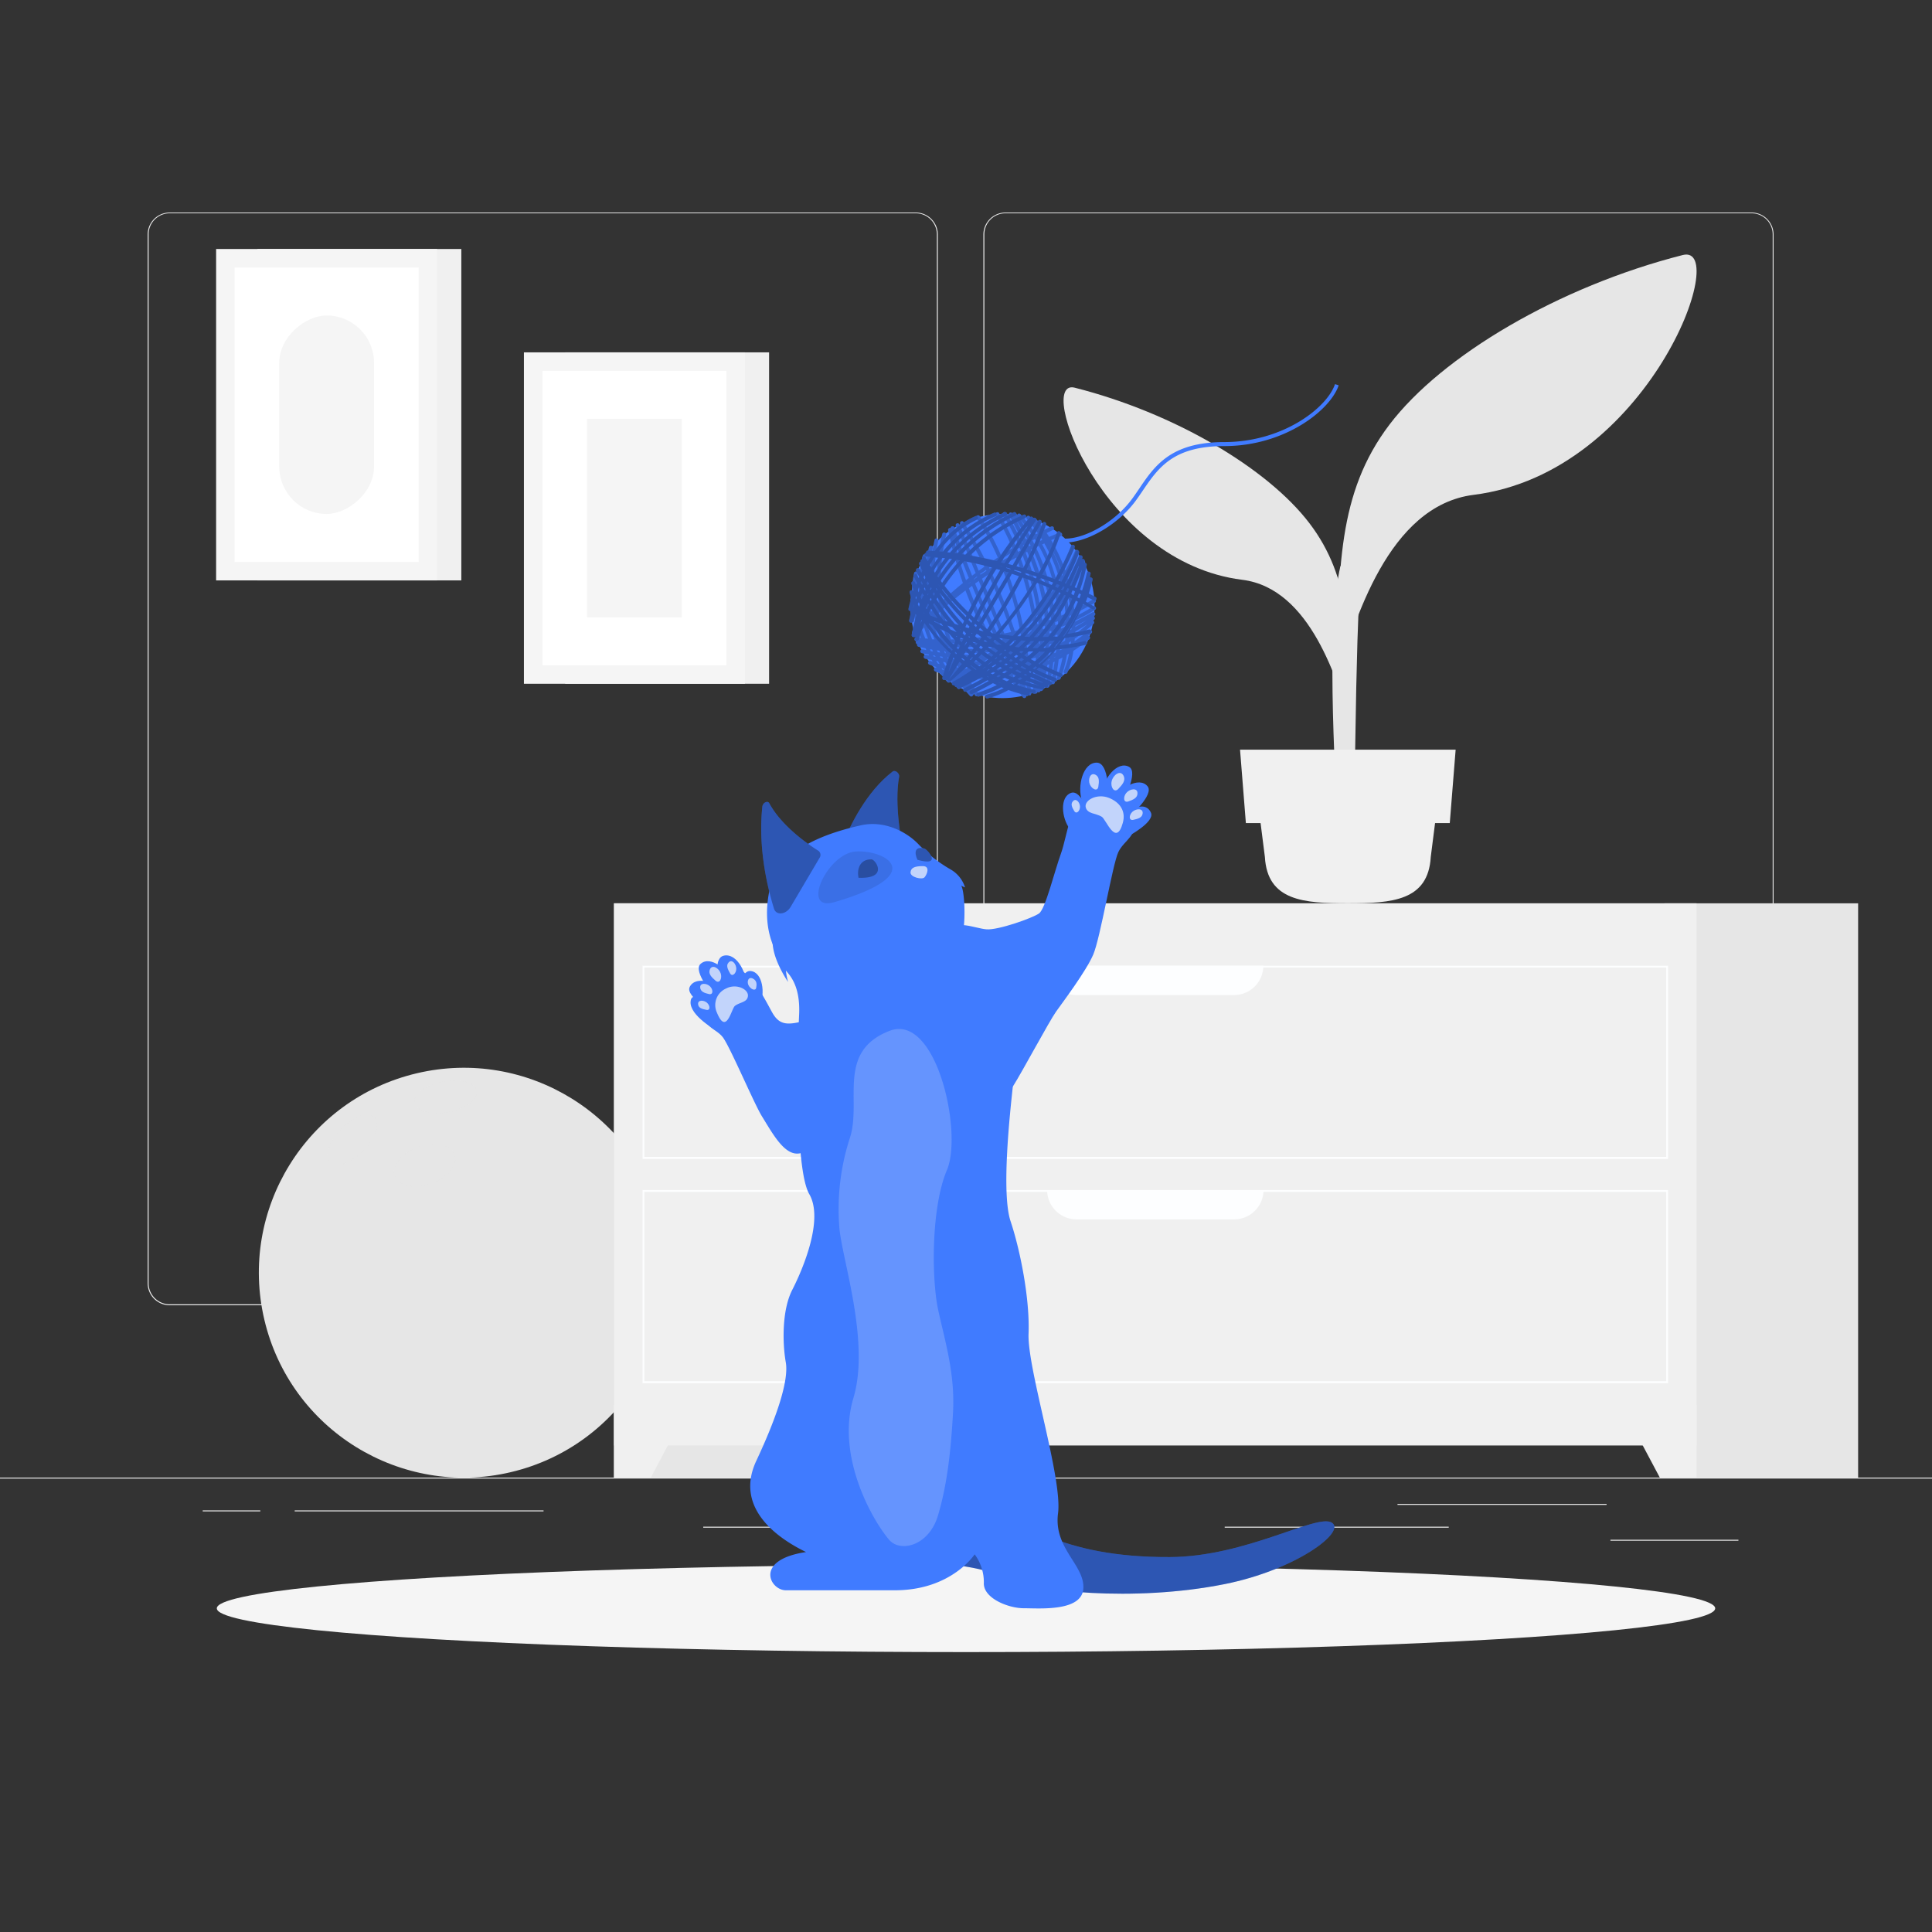 <svg xmlns="http://www.w3.org/2000/svg" viewBox="0 0 500 500"><rect x="0" y="0" width="500" height="500" fill="#333333" stroke="none"/><g id="freepik--background-complete--inject-88"><rect y="382.4" width="500" height="0.25" style="fill:#ebebeb"></rect><rect x="416.78" y="398.49" width="33.12" height="0.25" style="fill:#ebebeb"></rect><rect x="316.95" y="395.11" width="57.98" height="0.25" style="fill:#ebebeb"></rect><rect x="361.67" y="389.21" width="54.11" height="0.25" style="fill:#ebebeb"></rect><rect x="52.46" y="390.89" width="14.91" height="0.25" style="fill:#ebebeb"></rect><rect x="76.27" y="390.89" width="64.4" height="0.25" style="fill:#ebebeb"></rect><rect x="182" y="395.11" width="43.15" height="0.25" style="fill:#ebebeb"></rect><path d="M237,337.8H43.91a5.71,5.71,0,0,1-5.7-5.71V60.66A5.71,5.71,0,0,1,43.91,55H237a5.71,5.71,0,0,1,5.71,5.71V332.09A5.71,5.71,0,0,1,237,337.8ZM43.91,55.2a5.46,5.46,0,0,0-5.45,5.46V332.09a5.46,5.46,0,0,0,5.45,5.46H237a5.47,5.47,0,0,0,5.46-5.46V60.66A5.47,5.47,0,0,0,237,55.2Z" style="fill:#ebebeb"></path><path d="M453.31,337.8H260.21a5.72,5.72,0,0,1-5.71-5.71V60.66A5.72,5.72,0,0,1,260.21,55h193.1A5.71,5.71,0,0,1,459,60.66V332.09A5.71,5.71,0,0,1,453.31,337.8ZM260.21,55.2a5.47,5.47,0,0,0-5.46,5.46V332.09a5.47,5.47,0,0,0,5.46,5.46h193.1a5.47,5.47,0,0,0,5.46-5.46V60.66a5.47,5.47,0,0,0-5.46-5.46Z" style="fill:#ebebeb"></path><rect x="146.26" y="91.18" width="52.77" height="85.77" transform="translate(345.3 268.14) rotate(180)" style="fill:#f0f0f0"></rect><rect x="135.59" y="91.18" width="57.19" height="85.77" transform="translate(328.37 268.14) rotate(180)" style="fill:#f5f5f5"></rect><rect x="126.09" y="110.26" width="76.19" height="47.61" transform="translate(298.25 -30.11) rotate(90)" style="fill:#fff"></rect><rect x="138.5" y="121.8" width="51.36" height="24.53" transform="translate(298.25 -30.11) rotate(90)" style="fill:#f5f5f5"></rect><rect x="66.61" y="64.44" width="52.77" height="85.77" transform="translate(186 214.65) rotate(180)" style="fill:#f0f0f0"></rect><rect x="55.94" y="64.44" width="57.19" height="85.77" transform="translate(169.06 214.65) rotate(180)" style="fill:#f5f5f5"></rect><rect x="46.44" y="83.52" width="76.19" height="47.61" transform="translate(191.86 22.8) rotate(90)" style="fill:#fff"></rect><rect x="58.85" y="95.06" width="51.36" height="24.53" rx="12.26" transform="translate(191.86 22.8) rotate(90)" style="fill:#f5f5f5"></rect><circle cx="120.04" cy="329.37" r="53.03" transform="translate(-72.46 36.39) rotate(-13.28)" style="fill:#e6e6e6"></circle><path d="M94.08,297.77c3.15-3.27,4.42-7.18,2.81-8.72s-5.46-.15-8.61,3.13-4.42,7.18-2.82,8.72S90.92,301,94.08,297.77Z" style="fill:#e6e6e6;opacity:0.7;mix-blend-mode:multiply"></path><ellipse cx="115.34" cy="283.87" rx="8.23" ry="4.03" transform="translate(-51.5 26.87) rotate(-10.88)" style="fill:#e6e6e6;opacity:0.7;mix-blend-mode:multiply"></ellipse><path d="M111.58,306.33c4.29-1.5,7-4.86,6.09-7.49s-5.15-3.55-9.44-2-7,4.86-6.1,7.49S107.29,307.84,111.58,306.33Z" style="fill:#e6e6e6;opacity:0.7;mix-blend-mode:multiply"></path><rect x="158.9" y="233.77" width="50.12" height="148.62" transform="translate(367.92 616.17) rotate(180)" style="fill:#e6e6e6"></rect><polygon points="168.42 382.4 158.9 382.4 158.9 363.63 178.4 363.63 168.42 382.4" style="fill:#f0f0f0"></polygon><rect x="430.77" y="233.77" width="50.12" height="148.62" transform="translate(911.65 616.17) rotate(180)" style="fill:#e6e6e6"></rect><rect x="158.9" y="233.77" width="280.17" height="140.32" transform="translate(597.98 607.86) rotate(180)" style="fill:#f0f0f0"></rect><polygon points="429.56 382.4 439.08 382.4 439.08 363.63 419.58 363.63 429.56 382.4" style="fill:#f0f0f0"></polygon><path d="M431.21,250.4v49H166.76v-49H431.21m.48-.47H166.29v50h265.4v-50Z" style="fill:#fdfeff"></path><path d="M431.21,308.45v49H166.76v-49H431.21m.48-.48H166.29v50h265.4V308Z" style="fill:#fdfeff"></path><path d="M278.63,257.52h40.72a7.59,7.59,0,0,0,7.6-7.59H271A7.59,7.59,0,0,0,278.63,257.52Z" style="fill:#fdfeff"></path><path d="M278.63,315.57h40.72A7.6,7.6,0,0,0,327,308H271A7.6,7.6,0,0,0,278.63,315.57Z" style="fill:#fdfeff"></path><path d="M346.7,223.61c-1.62-30.87-3.34-61.57.19-77.06l5.76-3s-1.26,2.89-1.93,50.19-1.48,22.85-.78,29.88Z" style="fill:#e6e6e6"></path><path d="M359.64,109.83C373.18,92.05,403.36,74.18,435.5,66c12.61-3.19-8.77,56.4-54.16,62.07C359.17,130.88,350.56,161,346,175.48,346.39,147.35,346.1,127.61,359.64,109.83Z" style="fill:#e6e6e6"></path><path d="M338.88,135.41c-10.85-14.24-35-28.56-60.76-35.08-10.11-2.56,7,45.18,43.38,49.72,17.76,2.22,24.65,26.34,28.3,37.94C349.5,165.46,349.73,149.65,338.88,135.41Z" style="fill:#e6e6e6"></path><path d="M348.82,233.77h0c-11.4,0-20.82-.61-21.47-12l-1.9-14.94h46.73l-1.9,14.94C369.63,233.16,360.21,233.77,348.82,233.77Z" style="fill:#f0f0f0"></path><polygon points="375.2 213.01 322.43 213.01 320.92 194.01 376.72 194.01 375.2 213.01" style="fill:#f0f0f0"></polygon></g><g id="freepik--Shadow--inject-88"><ellipse id="freepik--path--inject-88" cx="250" cy="416.24" rx="193.89" ry="11.32" style="fill:#f5f5f5"></ellipse></g><g id="freepik--Wool--inject-88"><circle cx="259.45" cy="156.85" r="23.82" transform="translate(-34.92 229.4) rotate(-45)" style="fill:#407BFF"></circle><path d="M275.6,140.41a8.87,8.87,0,0,1-1.28-.09l.13-1c5.49.75,14.05-4,18.67-10.4.59-.81,1.14-1.63,1.7-2.45,4-5.93,8.19-12.06,22-12.06,15.24,0,26.63-8.9,28.68-15l.95.31c-2.15,6.43-13.93,15.73-29.63,15.73-13.25,0-17.08,5.64-21.14,11.62-.56.83-1.13,1.66-1.72,2.47C289.47,135.7,281.4,140.41,275.6,140.41Z" style="fill:#407BFF"></path><path d="M283.41,157.81a.49.49,0,0,0,.16-.69.5.5,0,0,0-.69-.15,49.12,49.12,0,0,1-4.71,2.62c0-.26,0-.53-.07-.8,1.78-.86,3.55-1.8,5.28-2.82a.5.5,0,0,0,.17-.68.49.49,0,0,0-.68-.18c-1.6.95-3.23,1.8-4.87,2.6a46.88,46.88,0,0,0-.89-5.16,59.28,59.28,0,0,0,3.67-6.87.49.49,0,0,0-.25-.66.5.5,0,0,0-.66.25,55.61,55.61,0,0,1-3.1,5.91c-.19-.74-.41-1.48-.65-2.23a50.93,50.93,0,0,0,3-5.95.51.51,0,0,0-.27-.66.5.5,0,0,0-.65.27,49.72,49.72,0,0,1-2.5,5.07,44.39,44.39,0,0,0-3.65-7.9c1.55-.67,2.46-1,2.51-1a.49.49,0,0,0,.29-.64.5.5,0,0,0-.64-.3s-1,.39-2.69,1.11q-.31-.53-.66-1c1-.5,1.57-.76,1.6-.78a.49.49,0,0,0,.25-.66.5.5,0,0,0-.66-.25s-.67.31-1.76.86c-.69-1-1.43-2-2.23-2.94a.49.49,0,0,0-.7-.06.5.5,0,0,0-.18.36c-.22-.28-.45-.55-.68-.82a.49.49,0,0,0-.7-.06.51.51,0,0,0-.06.71,39.14,39.14,0,0,1,2.84,3.7l-.49.26a43.53,43.53,0,0,0-4-5.21.5.5,0,0,0-.71,0,.39.39,0,0,0-.13.21,2.9,2.9,0,0,1-.19-.29.5.5,0,0,0-.7-.14.49.49,0,0,0-.21.31l-.14-.26a.51.51,0,0,0-.68-.2.5.5,0,0,0-.19.68c1.29,2.33,2.47,4.61,3.54,6.87l-.27.16a52.64,52.64,0,0,0-4-7.63.5.5,0,1,0-.84.54,50.86,50.86,0,0,1,3.95,7.61l-.67.4a72.83,72.83,0,0,0-4.28-8.51.49.49,0,0,0-.68-.18.51.51,0,0,0-.18.69,70.08,70.08,0,0,1,4.28,8.53c-.93.58-1.91,1.2-2.92,1.87a62,62,0,0,0-5.52-10.15.49.49,0,0,0-.69-.13.5.5,0,0,0-.14.69,61.89,61.89,0,0,1,5.51,10.15c-.87.58-1.75,1.18-2.66,1.83a106.37,106.37,0,0,0-6.19-11,.5.5,0,0,0-.84.55,107.12,107.12,0,0,1,6.21,11l-1.46,1.06c-1.62-3.92-3.32-8-5-12a.5.5,0,0,0-.66-.26.5.5,0,0,0-.26.65c1.74,4.08,3.47,8.19,5.13,12.18l-.92.69c-1.61-4-3.17-8.17-4.57-12.45a.5.5,0,0,0-.64-.31.48.48,0,0,0-.34.44.57.57,0,0,0-.26,0,.5.5,0,0,0-.39.59,99.93,99.93,0,0,0,3.82,13.64c-1.77,1.43-3.56,3-5.34,4.61a47.22,47.22,0,0,1,1-17.07.5.5,0,0,0-1-.23,48.44,48.44,0,0,0-.87,18.15l-.66.61a47.13,47.13,0,0,1,.5-17,.49.49,0,0,0-.38-.59.5.5,0,0,0-.6.39,47.91,47.91,0,0,0-.39,18.05l-.49.48a42.54,42.54,0,0,1,.42-16.43.52.52,0,0,0-.39-.6.51.51,0,0,0-.59.39,43.44,43.44,0,0,0-.31,17.52l-.49.5a33.19,33.19,0,0,1,.2-15.59.5.5,0,1,0-1-.27,34.37,34.37,0,0,0-.06,16.72l-.64.69a25.67,25.67,0,0,1-.57-12.69.51.51,0,0,0-.37-.61.5.5,0,0,0-.6.37,27.07,27.07,0,0,0,.75,13.79c-.38.42-.76.84-1.13,1.27a.51.51,0,0,0,.05.71.53.53,0,0,0,.1.06.51.51,0,0,0,.11.61.5.5,0,0,0,.33.12.48.48,0,0,0,.37-.17l.74-.82q.21.61.45,1.23c-.36-.05-.74-.09-1.09-.15a.5.5,0,0,0-.16,1,.66.66,0,0,0-.09.19.5.5,0,0,0,.34.57.2.2,0,0,0,0,.08.5.5,0,0,0,.38.6l1.79.38c.07.16.15.32.23.48l-.95-.18a.5.5,0,0,0-.6.38.51.51,0,0,0,.39.6c.59.12,1.15.21,1.73.31l.14.28-.79-.15a.5.5,0,1,0-.2,1c.55.12,1.08.2,1.63.3l.27.47-.5-.18a.5.5,0,0,0-.65.29.5.5,0,0,0,.29.64c.55.21,1.12.4,1.7.58.06.08.11.16.16.24a.5.5,0,0,0-.61.27.5.5,0,0,0,.26.66c.42.19.89.36,1.38.53.57.78,1.16,1.53,1.8,2.25,0,0,0,0,0,.05l.05,0,0,0a.46.46,0,0,0,.23.06h0a.39.39,0,0,0,.15,0l.71-.22c.47.59,1,1.17,1.46,1.73a.51.51,0,0,0,.37.17.55.55,0,0,0,.34-.13.5.5,0,0,0,0-.71c-.4-.45-.79-.93-1.18-1.4l.32-.11c1,1.39,2.14,2.76,3.36,4.11a.5.5,0,0,0,.37.17.51.51,0,0,0,.33-.13.59.59,0,0,0,.13-.19h0a.48.48,0,0,0,.18-.39c.11.14.21.29.31.43a.51.51,0,0,0,.41.2.46.46,0,0,0,.29-.1.5.5,0,0,0,.11-.7,44.57,44.57,0,0,1-2.49-3.76c.87.06,1.76.1,2.69.1A44.52,44.52,0,0,0,261,175c2.17,3.43,3.67,5.4,3.71,5.46a.5.5,0,0,0,.4.19.47.47,0,0,0,.3-.1.5.5,0,0,0,.19-.4.29.29,0,0,0,.1,0h0a.57.57,0,0,0,.18,0l0,0h0l.05,0,.07-.06.06-.08,0-.09s0-.06,0-.09a0,0,0,0,1,0,0h0l0,.06.1.06.05,0a.58.58,0,0,0,.18,0h.1l.05,0,.1,0,.07-.06.07-.06a.35.35,0,0,0,.05-.08.36.36,0,0,0,0-.09.31.31,0,0,0,0-.1.14.14,0,0,0,0-.06c0-.07-.08-2.25-.46-5.74.48-.14.95-.29,1.42-.45a46.71,46.71,0,0,1-.53,5.62.5.5,0,0,0,.41.58H268a.49.49,0,0,0,.49-.41.46.46,0,0,0,.19.08h.1a.51.51,0,0,0,.47-.34l.08,0h.11a.51.51,0,0,0,.49-.39c.49-2.2.86-4.3,1.13-6.34l.48-.21c-.23,1.76-.54,3.58-.93,5.48a.5.5,0,0,0,.39.59h.1a.5.5,0,0,0,.49-.4c.44-2.14.78-4.19,1-6.17l.35-.16c-.26,1.71-.55,3.45-.93,5.25a.5.5,0,0,0,.39.59l.1,0a.51.51,0,0,0,.49-.4c.43-2.06.76-4.06,1-6l1-.52a33.77,33.77,0,0,1-1.44,5.12.49.49,0,0,0,.29.64.39.39,0,0,0,.18,0,.52.52,0,0,0,.47-.33,35.46,35.46,0,0,0,1.64-6.12c.18-.11.36-.2.53-.31a21.49,21.49,0,0,1-1.34,4.52.51.51,0,0,0,.45.71.5.5,0,0,0,.46-.3,23.28,23.28,0,0,0,1.57-5.65,44.24,44.24,0,0,0,4.12-3,.49.49,0,0,0,.06-.7.49.49,0,0,0-.36-.18c.27-.23.56-.44.83-.68a.49.49,0,0,0,.05-.7.51.51,0,0,0-.71-.06,37.9,37.9,0,0,1-3.7,2.84l.06-.68a42.79,42.79,0,0,0,4.89-3.85.49.49,0,0,0,0-.7.42.42,0,0,0-.22-.13l.3-.2a.5.5,0,0,0,.14-.69.54.54,0,0,0-.31-.21l.26-.14a.5.5,0,0,0-.49-.88c-1.54.86-3.06,1.66-4.57,2.43a2.35,2.35,0,0,0,0-.27A50,50,0,0,0,283.41,157.81Zm-6.2,2.23-.42.19c0-.27,0-.54,0-.81l.41-.19C277.18,159.5,277.2,159.77,277.21,160Zm.09,2.49v.33l-.49.27c0-.13,0-.25,0-.38Zm-8.24,6.32c0-.37,0-.75-.06-1.13l.17-.06c0,.39,0,.76,0,1.15Zm.11.94c0,.27,0,.53,0,.79l-.07,0v-.77Zm-5.41,3.66-.1-.25.87-.2.06.24C264.31,173.31,264,173.39,263.76,173.45Zm1.08.74c.63,2.46,1,4.19,1.16,4.93l-1.87-4.75Zm-10.08-3.05,1.07-.76,1.71-.13-1.53.88Zm17-13c-.17.21-.35.42-.53.62-.08-.81-.18-1.61-.31-2.4.18-.21.35-.43.52-.65C271.6,156.54,271.7,157.35,271.79,158.18Zm.52-3.51c.27-.35.53-.71.79-1.08.14.83.25,1.66.35,2.51-.26.34-.51.67-.77,1C272.58,156.27,272.45,155.46,272.31,154.67Zm-24,19.2.2,0-.14.07Zm-.62-1.1c-.2-.35-.4-.72-.59-1.09l.37,0c.18.38.35.75.54,1.11Zm-1.13-2.15c-.06-.14-.13-.28-.2-.42l.44,0c.07.14.13.28.19.42Zm-.68-1.46c-.07-.16-.15-.32-.22-.49l.52.06c.06.16.12.32.19.48Zm-.53-2.66,0,.06-.58,0v0h.57Zm-.16,1.05h.54l0,.1-.56,0Zm17.22-1.61c.09.27.18.54.26.8-.5.12-1,.22-1.5.32l-.25-.62.3-.26Zm-1.83,2.35-.28.19-.11-.21.36-.06Zm-.71-1,.24-.19a.58.58,0,0,0,.05.14Zm-.71,1.14c.09.2.19.38.28.57l-.85.12-.31-.56Zm6.31-2.59c.35-.29.7-.58,1-.89l1.23-.35.06.72c-.76.25-1.53.49-2.3.7Zm3.11-2.78c.1-.09.19-.19.28-.28,0,.15,0,.29,0,.44l-.29.08Zm.13,1.27.28-.09,0,.67-.25.08C268.79,164.77,268.78,164.55,268.75,164.33Zm1.25-.4.56-.18v.61l-.52.2C270,164.35,270,164.14,270,163.93Zm-.09-1c0-.25,0-.49-.07-.74l.67-.22c0,.24,0,.49,0,.74Zm-3.84,1.13-.85.21c0-.2-.07-.4-.11-.6l2.05-.6C266.8,163.4,266.44,163.73,266.07,164.05Zm-2.51,2.08c0-.13-.08-.27-.13-.41l.92-.21Zm-5,1-.61.47-.15,0-.41-.76,1-.15Zm-1.83.62a52.56,52.56,0,0,1-9.81,0c0-.06,0-.12-.07-.19h.48a69.59,69.59,0,0,0,9-.61Zm-9.39,1.09c1.47.11,2.9.18,4.3.18,1.61,0,3.18-.08,4.72-.22l-.86.62a56.19,56.19,0,0,1-8-.1Zm10.18.34,0,.08-.18,0Zm5.52-1.37c.06.19.11.37.17.55l-1.29.26C262.29,168.34,262.66,168.07,263,167.79Zm1-.3.75-.2c0,.22.07.44.11.65l-.68.17Zm1.72-.46c.75-.21,1.49-.43,2.23-.67l0,.65c-.7.24-1.42.46-2.15.67C265.78,167.47,265.75,167.25,265.71,167Zm3.2-1,.2-.07,0,.65-.19.07C268.94,166.46,268.92,166.25,268.91,166Zm1.18-.42.48-.18c0,.21,0,.44,0,.65l-.42.16Zm1.48-.56.51-.2c0,.2,0,.4,0,.6l-.49.21Zm0-1.08v-.56l.53-.19v.54Zm0-1.62c0-.25,0-.5-.05-.75l.55-.21c0,.26,0,.52,0,.78Zm-.12-1.8c0-.13,0-.26,0-.39l.52-.59.06.77Zm-1.05-.73-.7.74c-.09-.76-.18-1.53-.3-2.29.24-.27.48-.54.71-.82C270.19,158.23,270.29,159,270.37,159.82Zm-1.58,1.66h0l-.34.11c-.09-.65-.19-1.3-.3-2l.36-.39C268.6,160,268.71,160.74,268.79,161.48Zm-1.32.45c-.73.23-1.47.44-2.2.65.68-.66,1.35-1.34,2-2C267.36,161,267.41,161.47,267.47,161.93Zm-3.33,2c0,.2.08.4.11.59l-1.12.26a1,1,0,0,1-.05-.16l.62-.56Zm-3.33,1.34-.31.06c-.06-.16-.12-.33-.19-.49.44-.09.89-.18,1.33-.29Zm-1.31.23-.58.1-.21-.43.61-.12Zm-1.61.28-1,.13-.2-.38c.34-.05.67-.12,1-.18C257.76,165.49,257.83,165.62,257.89,165.77Zm-2.06.27a68.11,68.11,0,0,1-9.36.54l0-.09a70.89,70.89,0,0,0,9.2-.81Zm-9.74-.55a52.4,52.4,0,0,1-2-7.92c1.91-1.7,3.84-3.29,5.76-4.76a122.67,122.67,0,0,0,5.28,11.94A70.33,70.33,0,0,1,246.09,165.49Zm-1,0h-.6a47.2,47.2,0,0,1-1.82-6.55l.62-.59A52.86,52.86,0,0,0,245.05,165.5Zm-1.68,0H243a36.91,36.91,0,0,1-1.64-5.24l.46-.46A48.7,48.7,0,0,0,243.37,165.47Zm1.19,3.08c.07.15.13.32.2.47l-.22,0-.26-.49Zm.68,1.53.18.37-.11,0c-.07-.12-.14-.24-.2-.37Zm4,2.89c-.2-.38-.39-.76-.58-1.16,1,.1,2,.17,3,.22l-1.65,1Zm-1.07-2.18-.21-.46c1.48.11,2.94.18,4.33.18.57,0,1.11,0,1.66,0l-1,.65C251.44,171.08,249.83,171,248.18,170.79Zm10.29.07.09.14-.37,0Zm.85-.53c.2-.12.4-.24.59-.37h0l.44.86-.74.08Zm1.67-.54.22,0c.12.31.24.62.36.91l-.12,0Zm.94,1.76c.05.12.09.23.13.35a3.59,3.59,0,0,0-.17-.34Zm1.36.72c-.11-.29-.23-.58-.35-.88l1.09-.2c.08.28.16.58.24.85Zm-.71-1.78-.37-.93c.43-.08.86-.16,1.28-.26.1.34.19.67.28,1C263.38,170.37,263,170.43,262.58,170.49Zm1.88-1.42.54-.14c.05.35.11.7.15,1l-.4.1C264.66,169.74,264.56,169.41,264.46,169.07Zm1.51-.39c.7-.19,1.38-.4,2-.62,0,.36.05.74.06,1.1-.65.21-1.29.41-1.95.58C266.08,169.4,266,169,266,168.68Zm4.2-1.38.32-.13c0,.38,0,.76-.05,1.14l-.27.11C270.16,168,270.17,167.68,270.17,167.3Zm1.35-.53.51-.22c0,.37,0,.75-.07,1.12-.17.08-.33.17-.5.24C271.49,167.53,271.5,167.15,271.52,166.77Zm1.53-.66.51-.23c0,.36-.05.71-.08,1.07l-.49.23Zm0-1.11c0-.19,0-.38,0-.57.19-.08.38-.15.57-.24l0,.55Zm0-1.66v-.48l.63-.24c0,.15,0,.29,0,.45Zm0-1.54c0-.27,0-.53,0-.79l.71-.28c0,.27,0,.54,0,.8ZM273,160c0-.49-.08-1-.13-1.47l.76-.93c0,.69.07,1.41.1,2.12Zm1.46-3.48.88-1.22c.18,1.19.31,2.37.4,3.54l-1.08.47C274.59,158.32,274.52,157.38,274.43,156.47Zm-.16-1.48c-.11-.84-.25-1.66-.41-2.48l.7-1c.19.78.36,1.57.51,2.36Zm-.69-3.83a38.78,38.78,0,0,0-3.89-10.31l.55-.26a41.78,41.78,0,0,1,4,9.58Zm-.71,1c-.27.38-.54.76-.82,1.13a50.33,50.33,0,0,0-4-11.7l.76-.37A37.72,37.72,0,0,1,272.87,152.2Zm-5.25-11.47-.46-.89.62-.34.55.89Zm-.9.45-.4.2c-.12-.28-.24-.57-.37-.85l.34-.19C266.43,140.61,266.58,140.89,266.72,141.18Zm.44.89a49,49,0,0,1,4.08,12.35l-.52.68a59.77,59.77,0,0,0-4-12.81Zm2.72,14.06-.72.87A76,76,0,0,0,265.44,143l.39-.2A57.91,57.91,0,0,1,269.88,156.13ZM268.32,158l-.39.43a80.12,80.12,0,0,0-4.05-14.6l.67-.37A74.81,74.81,0,0,1,268.32,158Zm-1.24,1.36c-.78.83-1.57,1.63-2.36,2.4A98.21,98.21,0,0,0,260,146c1-.6,2-1.16,3-1.69A78.94,78.94,0,0,1,267.08,159.32Zm-3.22,3.21-.62.59-.61.15a145.38,145.38,0,0,0-6.05-15.16c.88-.56,1.75-1.11,2.6-1.62A97.44,97.44,0,0,1,263.86,162.53Zm-2.2,1-1.73.37c-1.71-4.24-3.68-9.07-5.79-14.16l1.59-1.07A143.63,143.63,0,0,1,261.66,163.52Zm-2.72.58-.67.14c-1.88-3.93-3.91-8.42-5.91-13.26l.94-.67C255.35,155.26,257.26,160,258.94,164.1Zm-1.7.31-1,.18a121.58,121.58,0,0,1-5.49-12.41l.82-.6C253.46,156.25,255.43,160.59,257.24,164.41Zm-6.88-13.21,0,0,.77-.6,0,.06Zm-9.89,9.85a38,38,0,0,0,1.38,4.36l-.61,0c-.48-1.27-.9-2.54-1.25-3.84Zm2.63,7.3c.08.16.14.32.22.48l-.61-.09-.24-.49Zm.78,1.55.19.35-.64-.1c-.06-.11-.13-.22-.19-.34Zm.77,1.44c.19.33.4.65.6,1l-.65-.16c-.19-.3-.36-.6-.54-.91Zm1.31,2.13c.12.19.25.36.37.54l-.61-.13c-.12-.17-.23-.35-.34-.52Zm5.71-.3c.55-.34,1.11-.7,1.7-1.09l.79,0c-.78.4-1.53.76-2.26,1.09Zm4.69-1.1c.93,0,1.83-.09,2.72-.17.2.34.39.66.59,1a43.92,43.92,0,0,1-5.55.36C254.85,172.88,255.6,172.49,256.36,172.07Zm3.82-.28.67-.08.47.93-.58.09Zm1.62,1.77.15.29-.46.09-.18-.29Zm3.7-.8h0s0,.08,0,.12Zm-.26-1c-.08-.27-.15-.55-.23-.82l.27-.07c0,.29.08.57.11.85Zm1-1.12c.61-.16,1.22-.34,1.82-.52,0,.26,0,.53,0,.79-.57.19-1.15.37-1.73.54C266.33,171.22,266.29,171,266.26,170.68Zm2.84,1v0Zm1-.25a.49.49,0,0,1,0-.12h0a.49.49,0,0,1,0,.12Zm.05-1.2c0-.25,0-.5,0-.75l.18-.07c0,.25,0,.52-.08.78Zm1.23-1.24.49-.2c0,.25-.05.49-.07.74l-.49.22C271.34,169.47,271.37,169.21,271.39,169Zm1.54-.68.43-.2c0,.25-.05.49-.08.73l-.42.21C272.88,168.78,272.91,168.53,272.93,168.28Zm1.47-.72c.39-.2.77-.41,1.15-.62l-.09.72c-.37.21-.75.42-1.14.62C274.35,168,274.38,167.8,274.4,167.56Zm.11-1.16c0-.34,0-.66.05-1l1.19-.58c0,.31-.05.62-.08.92C275.29,166,274.9,166.18,274.51,166.4Zm2.26-2.11.51-.28c0,.25,0,.49,0,.74l-.52.34C276.74,164.82,276.75,164.56,276.77,164.29Zm-1-.63c-.38.21-.78.41-1.17.6l0-.51,1.15-.52C275.81,163.37,275.81,163.52,275.8,163.66Zm-1.12-1v-.42l1.15-.47v.35Zm0-1.5c0-.27,0-.55,0-.82l1.1-.47,0,.82Zm2.38-3-.38.18c-.12-1.42-.3-2.85-.56-4.29l.24-.36C276.68,155.23,276.9,156.72,277.06,158.18Zm-1-5.83c-.06.11-.13.21-.2.32-.16-.78-.35-1.55-.56-2.33l.15-.24C275.67,150.85,275.87,151.6,276.05,152.35ZM274.92,149a43.16,43.16,0,0,0-3.3-8,43.87,43.87,0,0,1,3.42,7.79Zm-5.79-10.26.6,1-.53.24-.56-.94Zm-1.9-.11-.54.3c-.8-1.48-1.65-2.92-2.52-4.31A42.13,42.13,0,0,1,267.23,138.66Zm-4.17-3.89c1,1.51,1.89,3.06,2.76,4.68l-.3.18C264.75,138,263.94,136.4,263.06,134.77Zm2,6.27c.12.26.23.53.35.8l-.36.18c-.11-.26-.21-.53-.32-.79Zm-1.2.71c.11.24.2.49.3.74l-.67.36c-.09-.24-.17-.48-.27-.71Zm-1.5.92c.08.22.16.44.25.66-.95.53-1.94,1.09-3,1.7-.06-.17-.13-.33-.19-.49C260.47,143.87,261.45,143.25,262.38,142.67Zm-3.76,2.43.18.45c-.87.52-1.75,1.08-2.65,1.66l-.15-.3C256.9,146.27,257.77,145.67,258.62,145.1Zm-3.44,2.4.12.25c-.51.34-1,.68-1.55,1l-.07-.19C254.18,148.22,254.68,147.86,255.18,147.5Zm-2.33,1.72.06.15L252,150s0-.07,0-.11Zm-6.1-10.2c1.25,3.63,2.6,7.18,4,10.58l-.73.58A98.24,98.24,0,0,1,246.75,139Zm-8.13,24c.19-.21.39-.41.58-.61.28,1,.6,1.94,1,2.91l-.72-.06C239.14,164.47,238.86,163.73,238.62,163Zm2,5,.63.12.22.48-.59-.1C240.82,168.27,240.73,168.11,240.65,167.94Zm.84,1.6.56.11c0,.09.09.19.14.28l-.54-.1Zm.82,1.42.49.09q.21.39.42.75l-.45-.13ZM244,173c.1.15.2.3.29.45l-.32-.1-.32-.43Zm1.15,1.72.55.74,0,0c-.23-.26-.45-.53-.67-.8Zm5.63,2.82c-.45-.63-.93-1.32-1.42-2.09h.15C249.89,176.21,250.32,176.9,250.75,177.57Zm.33-2.93,1-.44c.64,0,1.28,0,1.93,0a45.71,45.71,0,0,0,6.21-.44c.07.11.13.22.2.32A42.25,42.25,0,0,1,251.08,174.64Zm11.35.11c.72,1.38,1.33,2.5,1.8,3.35-.58-.82-1.31-1.92-2.17-3.27Zm4.08-2.06c0-.06,0-.13,0-.2.53-.15,1.07-.32,1.6-.49,0,.06,0,.11,0,.17C267.56,172.36,267,172.53,266.51,172.69Zm4.68-1.74a.41.41,0,0,0,0-.11l.49-.2v.09Zm1.56-.72v-.07l.39-.18V170Zm1.45-.76,1-.52-1,.54Zm2.89-2.79-.55.34c0-.24.06-.47.08-.71l.54-.32C277.14,166.22,277.11,166.45,277.09,166.68Zm1.17-2.61c0-.2,0-.4,0-.61,1.08-.61,2.13-1.24,3.16-1.89C280.39,162.46,279.34,163.31,278.26,164.07Zm3-3.56q-1.46.92-3,1.8a2.44,2.44,0,0,0,0-.27C279.26,161.55,280.25,161,281.25,160.51Zm-4,.91-.46.22v-.32l.45-.2C277.27,161.22,277.28,161.32,277.28,161.42Z" style="fill:#407BFF"></path><path d="M283.41,157.81a.49.49,0,0,0,.16-.69.5.5,0,0,0-.69-.15,49.12,49.12,0,0,1-4.71,2.62c0-.26,0-.53-.07-.8,1.78-.86,3.55-1.8,5.28-2.82a.5.5,0,0,0,.17-.68.49.49,0,0,0-.68-.18c-1.6.95-3.23,1.8-4.87,2.6a46.88,46.88,0,0,0-.89-5.16,59.28,59.28,0,0,0,3.67-6.87.49.49,0,0,0-.25-.66.5.5,0,0,0-.66.25,55.61,55.61,0,0,1-3.1,5.91c-.19-.74-.41-1.48-.65-2.23a50.93,50.93,0,0,0,3-5.95.51.51,0,0,0-.27-.66.5.5,0,0,0-.65.27,49.72,49.72,0,0,1-2.5,5.07,44.39,44.39,0,0,0-3.65-7.9c1.55-.67,2.46-1,2.51-1a.49.49,0,0,0,.29-.64.5.5,0,0,0-.64-.3s-1,.39-2.69,1.11q-.31-.53-.66-1c1-.5,1.57-.76,1.6-.78a.49.49,0,0,0,.25-.66.5.5,0,0,0-.66-.25s-.67.31-1.76.86c-.69-1-1.43-2-2.23-2.94a.49.49,0,0,0-.7-.06.5.5,0,0,0-.18.36c-.22-.28-.45-.55-.68-.82a.49.49,0,0,0-.7-.06.51.51,0,0,0-.06.71,39.14,39.14,0,0,1,2.84,3.7l-.49.26a43.53,43.53,0,0,0-4-5.21.5.5,0,0,0-.71,0,.39.39,0,0,0-.13.21,2.9,2.9,0,0,1-.19-.29.5.5,0,0,0-.7-.14.49.49,0,0,0-.21.31l-.14-.26a.51.51,0,0,0-.68-.2.5.5,0,0,0-.19.68c1.29,2.33,2.47,4.61,3.54,6.87l-.27.16a52.64,52.64,0,0,0-4-7.63.5.5,0,1,0-.84.54,50.86,50.86,0,0,1,3.95,7.61l-.67.4a72.83,72.83,0,0,0-4.28-8.51.49.49,0,0,0-.68-.18.51.51,0,0,0-.18.69,70.08,70.08,0,0,1,4.28,8.53c-.93.58-1.91,1.2-2.92,1.87a62,62,0,0,0-5.52-10.15.49.49,0,0,0-.69-.13.5.5,0,0,0-.14.69,61.89,61.89,0,0,1,5.51,10.15c-.87.58-1.75,1.18-2.66,1.83a106.37,106.37,0,0,0-6.19-11,.5.5,0,0,0-.84.55,107.12,107.12,0,0,1,6.21,11l-1.46,1.06c-1.62-3.92-3.32-8-5-12a.5.5,0,0,0-.66-.26.5.5,0,0,0-.26.65c1.74,4.08,3.47,8.19,5.13,12.18l-.92.69c-1.61-4-3.17-8.17-4.57-12.45a.5.5,0,0,0-.64-.31.48.48,0,0,0-.34.44.57.57,0,0,0-.26,0,.5.5,0,0,0-.39.59,99.93,99.93,0,0,0,3.82,13.64c-1.77,1.43-3.56,3-5.34,4.61a47.22,47.22,0,0,1,1-17.07.5.5,0,0,0-1-.23,48.44,48.44,0,0,0-.87,18.15l-.66.61a47.13,47.13,0,0,1,.5-17,.49.49,0,0,0-.38-.59.5.5,0,0,0-.6.39,47.91,47.91,0,0,0-.39,18.05l-.49.48a42.54,42.54,0,0,1,.42-16.43.52.52,0,0,0-.39-.6.51.51,0,0,0-.59.39,43.44,43.44,0,0,0-.31,17.52l-.49.5a33.19,33.19,0,0,1,.2-15.59.5.5,0,1,0-1-.27,34.37,34.37,0,0,0-.06,16.72l-.64.69a25.67,25.67,0,0,1-.57-12.69.51.51,0,0,0-.37-.61.5.5,0,0,0-.6.37,27.07,27.07,0,0,0,.75,13.79c-.38.42-.76.84-1.13,1.27a.51.51,0,0,0,.05.71.53.53,0,0,0,.1.06.51.51,0,0,0,.11.61.5.5,0,0,0,.33.12.48.48,0,0,0,.37-.17l.74-.82q.21.61.45,1.23c-.36-.05-.74-.09-1.09-.15a.5.5,0,0,0-.16,1,.66.66,0,0,0-.09.19.5.5,0,0,0,.34.57.2.2,0,0,0,0,.08.5.5,0,0,0,.38.6l1.79.38c.07.16.15.32.23.48l-.95-.18a.5.5,0,0,0-.6.38.51.51,0,0,0,.39.6c.59.12,1.15.21,1.73.31l.14.28-.79-.15a.5.5,0,1,0-.2,1c.55.12,1.08.2,1.63.3l.27.47-.5-.18a.5.5,0,0,0-.65.29.5.5,0,0,0,.29.64c.55.21,1.12.4,1.7.58.06.08.11.16.16.24a.5.5,0,0,0-.61.27.5.5,0,0,0,.26.66c.42.19.89.36,1.38.53.57.78,1.16,1.53,1.8,2.25,0,0,0,0,0,.05l.05,0,0,0a.46.46,0,0,0,.23.06h0a.39.39,0,0,0,.15,0l.71-.22c.47.59,1,1.17,1.46,1.73a.51.51,0,0,0,.37.17.55.55,0,0,0,.34-.13.5.5,0,0,0,0-.71c-.4-.45-.79-.93-1.18-1.4l.32-.11c1,1.39,2.14,2.76,3.36,4.11a.5.5,0,0,0,.37.17.51.51,0,0,0,.33-.13.59.59,0,0,0,.13-.19h0a.48.48,0,0,0,.18-.39c.11.14.21.29.31.43a.51.51,0,0,0,.41.2.46.46,0,0,0,.29-.1.5.5,0,0,0,.11-.7,44.57,44.57,0,0,1-2.49-3.76c.87.06,1.76.1,2.69.1A44.52,44.52,0,0,0,261,175c2.17,3.43,3.67,5.4,3.71,5.46a.5.5,0,0,0,.4.19.47.47,0,0,0,.3-.1.5.5,0,0,0,.19-.4.29.29,0,0,0,.1,0h0a.57.57,0,0,0,.18,0l0,0h0l.05,0,.07-.06.06-.08,0-.09s0-.06,0-.09a0,0,0,0,1,0,0h0l0,.06.1.06.05,0a.58.58,0,0,0,.18,0h.1l.05,0,.1,0,.07-.06.07-.06a.35.35,0,0,0,.05-.08.36.36,0,0,0,0-.09.31.31,0,0,0,0-.1.14.14,0,0,0,0-.06c0-.07-.08-2.25-.46-5.74.48-.14.95-.29,1.42-.45a46.71,46.71,0,0,1-.53,5.62.5.5,0,0,0,.41.58H268a.49.49,0,0,0,.49-.41.46.46,0,0,0,.19.08h.1a.51.51,0,0,0,.47-.34l.08,0h.11a.51.51,0,0,0,.49-.39c.49-2.2.86-4.3,1.13-6.34l.48-.21c-.23,1.76-.54,3.58-.93,5.48a.5.5,0,0,0,.39.59h.1a.5.5,0,0,0,.49-.4c.44-2.14.78-4.19,1-6.17l.35-.16c-.26,1.71-.55,3.45-.93,5.25a.5.5,0,0,0,.39.59l.1,0a.51.51,0,0,0,.49-.4c.43-2.06.76-4.06,1-6l1-.52a33.77,33.77,0,0,1-1.44,5.12.49.49,0,0,0,.29.64.39.39,0,0,0,.18,0,.52.52,0,0,0,.47-.33,35.46,35.46,0,0,0,1.64-6.12c.18-.11.36-.2.53-.31a21.49,21.49,0,0,1-1.34,4.52.51.51,0,0,0,.45.71.5.5,0,0,0,.46-.3,23.28,23.28,0,0,0,1.57-5.65,44.24,44.24,0,0,0,4.12-3,.49.49,0,0,0,.06-.7.49.49,0,0,0-.36-.18c.27-.23.56-.44.83-.68a.49.49,0,0,0,.05-.7.51.51,0,0,0-.71-.06,37.9,37.9,0,0,1-3.7,2.84l.06-.68a42.79,42.79,0,0,0,4.89-3.85.49.49,0,0,0,0-.7.42.42,0,0,0-.22-.13l.3-.2a.5.5,0,0,0,.14-.69.54.54,0,0,0-.31-.21l.26-.14a.5.5,0,0,0-.49-.88c-1.54.86-3.06,1.66-4.57,2.43a2.35,2.35,0,0,0,0-.27A50,50,0,0,0,283.41,157.81Zm-6.2,2.23-.42.19c0-.27,0-.54,0-.81l.41-.19C277.18,159.5,277.2,159.77,277.21,160Zm.09,2.49v.33l-.49.27c0-.13,0-.25,0-.38Zm-8.24,6.32c0-.37,0-.75-.06-1.13l.17-.06c0,.39,0,.76,0,1.15Zm.11.94c0,.27,0,.53,0,.79l-.07,0v-.77Zm-5.41,3.66-.1-.25.87-.2.06.24C264.31,173.31,264,173.39,263.76,173.45Zm1.08.74c.63,2.46,1,4.19,1.16,4.93l-1.87-4.75Zm-10.08-3.05,1.07-.76,1.71-.13-1.53.88Zm17-13c-.17.21-.35.42-.53.62-.08-.81-.18-1.61-.31-2.4.18-.21.35-.43.52-.65C271.6,156.54,271.7,157.35,271.79,158.18Zm.52-3.51c.27-.35.53-.71.79-1.08.14.83.25,1.66.35,2.51-.26.34-.51.67-.77,1C272.58,156.27,272.45,155.46,272.31,154.67Zm-24,19.2.2,0-.14.07Zm-.62-1.1c-.2-.35-.4-.72-.59-1.09l.37,0c.18.38.35.75.54,1.11Zm-1.13-2.15c-.06-.14-.13-.28-.2-.42l.44,0c.07.14.13.28.19.42Zm-.68-1.46c-.07-.16-.15-.32-.22-.49l.52.06c.06.16.12.32.19.48Zm-.53-2.66,0,.06-.58,0v0h.57Zm-.16,1.05h.54l0,.1-.56,0Zm17.22-1.61c.09.27.18.54.26.8-.5.12-1,.22-1.5.32l-.25-.62.3-.26Zm-1.83,2.35-.28.19-.11-.21.36-.06Zm-.71-1,.24-.19a.58.58,0,0,0,.05.14Zm-.71,1.14c.09.2.19.38.28.57l-.85.12-.31-.56Zm6.31-2.59c.35-.29.7-.58,1-.89l1.23-.35.06.72c-.76.25-1.53.49-2.3.7Zm3.11-2.78c.1-.09.19-.19.28-.28,0,.15,0,.29,0,.44l-.29.08Zm.13,1.27.28-.09,0,.67-.25.08C268.79,164.77,268.78,164.55,268.75,164.33Zm1.25-.4.56-.18v.61l-.52.2C270,164.35,270,164.14,270,163.93Zm-.09-1c0-.25,0-.49-.07-.74l.67-.22c0,.24,0,.49,0,.74Zm-3.84,1.13-.85.21c0-.2-.07-.4-.11-.6l2.05-.6C266.8,163.4,266.44,163.73,266.07,164.05Zm-2.51,2.08c0-.13-.08-.27-.13-.41l.92-.21Zm-5,1-.61.47-.15,0-.41-.76,1-.15Zm-1.83.62a52.56,52.56,0,0,1-9.81,0c0-.06,0-.12-.07-.19h.48a69.59,69.59,0,0,0,9-.61Zm-9.39,1.09c1.47.11,2.9.18,4.3.18,1.61,0,3.18-.08,4.72-.22l-.86.62a56.19,56.19,0,0,1-8-.1Zm10.18.34,0,.08-.18,0Zm5.52-1.37c.06.19.11.37.17.55l-1.29.26C262.29,168.34,262.66,168.07,263,167.79Zm1-.3.75-.2c0,.22.07.44.11.65l-.68.17Zm1.72-.46c.75-.21,1.49-.43,2.23-.67l0,.65c-.7.24-1.42.46-2.15.67C265.78,167.47,265.75,167.25,265.71,167Zm3.2-1,.2-.07,0,.65-.19.07C268.94,166.46,268.92,166.25,268.91,166Zm1.18-.42.48-.18c0,.21,0,.44,0,.65l-.42.16Zm1.48-.56.51-.2c0,.2,0,.4,0,.6l-.49.21Zm0-1.08v-.56l.53-.19v.54Zm0-1.62c0-.25,0-.5-.05-.75l.55-.21c0,.26,0,.52,0,.78Zm-.12-1.8c0-.13,0-.26,0-.39l.52-.59.06.77Zm-1.05-.73-.7.74c-.09-.76-.18-1.53-.3-2.29.24-.27.48-.54.71-.82C270.19,158.23,270.29,159,270.37,159.82Zm-1.58,1.66h0l-.34.11c-.09-.65-.19-1.3-.3-2l.36-.39C268.6,160,268.71,160.74,268.79,161.48Zm-1.32.45c-.73.23-1.47.44-2.2.65.68-.66,1.35-1.34,2-2C267.36,161,267.41,161.47,267.47,161.93Zm-3.33,2c0,.2.08.4.11.59l-1.12.26a1,1,0,0,1-.05-.16l.62-.56Zm-3.33,1.34-.31.06c-.06-.16-.12-.33-.19-.49.44-.09.89-.18,1.33-.29Zm-1.31.23-.58.1-.21-.43.61-.12Zm-1.61.28-1,.13-.2-.38c.34-.05.67-.12,1-.18C257.76,165.49,257.83,165.62,257.89,165.77Zm-2.06.27a68.11,68.11,0,0,1-9.36.54l0-.09a70.89,70.89,0,0,0,9.2-.81Zm-9.74-.55a52.4,52.4,0,0,1-2-7.92c1.91-1.7,3.84-3.29,5.76-4.76a122.67,122.67,0,0,0,5.28,11.94A70.33,70.33,0,0,1,246.09,165.49Zm-1,0h-.6a47.2,47.2,0,0,1-1.82-6.55l.62-.59A52.86,52.86,0,0,0,245.05,165.5Zm-1.68,0H243a36.91,36.91,0,0,1-1.64-5.24l.46-.46A48.7,48.7,0,0,0,243.37,165.47Zm1.19,3.08c.07.15.13.32.2.47l-.22,0-.26-.49Zm.68,1.53.18.37-.11,0c-.07-.12-.14-.24-.2-.37Zm4,2.89c-.2-.38-.39-.76-.58-1.16,1,.1,2,.17,3,.22l-1.65,1Zm-1.07-2.18-.21-.46c1.48.11,2.94.18,4.33.18.57,0,1.11,0,1.66,0l-1,.65C251.44,171.08,249.83,171,248.18,170.79Zm10.29.07.09.14-.37,0Zm.85-.53c.2-.12.4-.24.59-.37h0l.44.86-.74.08Zm1.67-.54.22,0c.12.31.24.62.36.91l-.12,0Zm.94,1.76c.05.12.09.23.13.35a3.59,3.59,0,0,0-.17-.34Zm1.36.72c-.11-.29-.23-.58-.35-.88l1.09-.2c.08.28.16.58.24.85Zm-.71-1.78-.37-.93c.43-.08.86-.16,1.28-.26.1.34.19.67.28,1C263.38,170.37,263,170.43,262.58,170.49Zm1.88-1.42.54-.14c.05.35.11.7.15,1l-.4.1C264.66,169.74,264.56,169.41,264.46,169.07Zm1.51-.39c.7-.19,1.38-.4,2-.62,0,.36.05.74.06,1.1-.65.21-1.29.41-1.95.58C266.08,169.4,266,169,266,168.68Zm4.2-1.38.32-.13c0,.38,0,.76-.05,1.14l-.27.11C270.16,168,270.17,167.68,270.17,167.3Zm1.35-.53.51-.22c0,.37,0,.75-.07,1.12-.17.08-.33.17-.5.24C271.49,167.53,271.5,167.15,271.52,166.77Zm1.53-.66.51-.23c0,.36-.05.71-.08,1.07l-.49.23Zm0-1.11c0-.19,0-.38,0-.57.19-.08.38-.15.57-.24l0,.55Zm0-1.66v-.48l.63-.24c0,.15,0,.29,0,.45Zm0-1.54c0-.27,0-.53,0-.79l.71-.28c0,.27,0,.54,0,.8ZM273,160c0-.49-.08-1-.13-1.47l.76-.93c0,.69.07,1.41.1,2.12Zm1.46-3.48.88-1.22c.18,1.19.31,2.37.4,3.54l-1.08.47C274.59,158.32,274.52,157.38,274.43,156.47Zm-.16-1.48c-.11-.84-.25-1.66-.41-2.48l.7-1c.19.78.36,1.57.51,2.36Zm-.69-3.83a38.78,38.78,0,0,0-3.89-10.31l.55-.26a41.78,41.78,0,0,1,4,9.58Zm-.71,1c-.27.38-.54.76-.82,1.13a50.33,50.33,0,0,0-4-11.7l.76-.37A37.72,37.72,0,0,1,272.87,152.2Zm-5.25-11.47-.46-.89.62-.34.55.89Zm-.9.45-.4.2c-.12-.28-.24-.57-.37-.85l.34-.19C266.43,140.61,266.58,140.89,266.72,141.18Zm.44.89a49,49,0,0,1,4.08,12.35l-.52.68a59.77,59.77,0,0,0-4-12.81Zm2.72,14.06-.72.87A76,76,0,0,0,265.44,143l.39-.2A57.91,57.91,0,0,1,269.88,156.13ZM268.32,158l-.39.43a80.12,80.12,0,0,0-4.05-14.6l.67-.37A74.81,74.81,0,0,1,268.32,158Zm-1.24,1.36c-.78.83-1.57,1.63-2.36,2.4A98.21,98.21,0,0,0,260,146c1-.6,2-1.16,3-1.69A78.94,78.94,0,0,1,267.08,159.32Zm-3.22,3.21-.62.59-.61.15a145.38,145.38,0,0,0-6.05-15.16c.88-.56,1.75-1.11,2.6-1.62A97.44,97.44,0,0,1,263.86,162.53Zm-2.2,1-1.73.37c-1.71-4.24-3.68-9.07-5.79-14.16l1.59-1.07A143.63,143.63,0,0,1,261.66,163.52Zm-2.72.58-.67.14c-1.88-3.93-3.91-8.42-5.91-13.26l.94-.67C255.35,155.26,257.26,160,258.94,164.1Zm-1.7.31-1,.18a121.58,121.58,0,0,1-5.49-12.41l.82-.6C253.46,156.25,255.43,160.59,257.24,164.41Zm-6.88-13.21,0,0,.77-.6,0,.06Zm-9.89,9.85a38,38,0,0,0,1.38,4.36l-.61,0c-.48-1.27-.9-2.54-1.25-3.84Zm2.63,7.3c.08.16.14.32.22.48l-.61-.09-.24-.49Zm.78,1.55.19.35-.64-.1c-.06-.11-.13-.22-.19-.34Zm.77,1.44c.19.33.4.65.6,1l-.65-.16c-.19-.3-.36-.6-.54-.91Zm1.31,2.13c.12.19.25.36.37.54l-.61-.13c-.12-.17-.23-.35-.34-.52Zm5.71-.3c.55-.34,1.11-.7,1.7-1.09l.79,0c-.78.4-1.53.76-2.26,1.09Zm4.69-1.1c.93,0,1.83-.09,2.72-.17.2.34.39.66.59,1a43.92,43.92,0,0,1-5.55.36C254.85,172.88,255.6,172.49,256.36,172.07Zm3.82-.28.67-.08.47.93-.58.09Zm1.62,1.77.15.29-.46.09-.18-.29Zm3.7-.8h0s0,.08,0,.12Zm-.26-1c-.08-.27-.15-.55-.23-.82l.27-.07c0,.29.08.57.11.85Zm1-1.12c.61-.16,1.22-.34,1.82-.52,0,.26,0,.53,0,.79-.57.19-1.15.37-1.73.54C266.33,171.22,266.29,171,266.26,170.68Zm2.84,1v0Zm1-.25a.49.49,0,0,1,0-.12h0a.49.49,0,0,1,0,.12Zm.05-1.2c0-.25,0-.5,0-.75l.18-.07c0,.25,0,.52-.08.78Zm1.23-1.24.49-.2c0,.25-.05.49-.07.74l-.49.22C271.34,169.47,271.37,169.21,271.39,169Zm1.54-.68.43-.2c0,.25-.05.49-.08.73l-.42.21C272.88,168.78,272.91,168.53,272.93,168.28Zm1.47-.72c.39-.2.77-.41,1.15-.62l-.09.72c-.37.21-.75.42-1.14.62C274.35,168,274.38,167.8,274.4,167.56Zm.11-1.16c0-.34,0-.66.05-1l1.19-.58c0,.31-.05.62-.08.92C275.29,166,274.9,166.18,274.51,166.4Zm2.26-2.11.51-.28c0,.25,0,.49,0,.74l-.52.34C276.74,164.82,276.75,164.56,276.77,164.29Zm-1-.63c-.38.21-.78.41-1.17.6l0-.51,1.15-.52C275.81,163.37,275.81,163.52,275.8,163.66Zm-1.12-1v-.42l1.15-.47v.35Zm0-1.5c0-.27,0-.55,0-.82l1.1-.47,0,.82Zm2.38-3-.38.18c-.12-1.42-.3-2.85-.56-4.29l.24-.36C276.68,155.23,276.9,156.72,277.06,158.18Zm-1-5.83c-.06.11-.13.21-.2.32-.16-.78-.35-1.55-.56-2.33l.15-.24C275.67,150.85,275.87,151.6,276.05,152.35ZM274.92,149a43.16,43.16,0,0,0-3.3-8,43.87,43.87,0,0,1,3.42,7.79Zm-5.79-10.26.6,1-.53.24-.56-.94Zm-1.9-.11-.54.3c-.8-1.48-1.65-2.92-2.52-4.31A42.13,42.13,0,0,1,267.23,138.66Zm-4.17-3.89c1,1.51,1.89,3.06,2.76,4.68l-.3.18C264.75,138,263.94,136.4,263.06,134.77Zm2,6.27c.12.26.23.53.35.8l-.36.18c-.11-.26-.21-.53-.32-.79Zm-1.2.71c.11.24.2.49.3.74l-.67.36c-.09-.24-.17-.48-.27-.71Zm-1.5.92c.08.22.16.44.25.66-.95.53-1.94,1.09-3,1.7-.06-.17-.13-.33-.19-.49C260.47,143.87,261.45,143.25,262.38,142.67Zm-3.76,2.43.18.45c-.87.52-1.75,1.08-2.65,1.66l-.15-.3C256.9,146.27,257.77,145.67,258.62,145.1Zm-3.44,2.4.12.25c-.51.34-1,.68-1.55,1l-.07-.19C254.18,148.22,254.68,147.86,255.18,147.5Zm-2.33,1.72.06.15L252,150s0-.07,0-.11Zm-6.1-10.2c1.25,3.63,2.6,7.18,4,10.58l-.73.58A98.24,98.24,0,0,1,246.75,139Zm-8.13,24c.19-.21.39-.41.58-.61.28,1,.6,1.94,1,2.91l-.72-.06C239.14,164.47,238.86,163.73,238.62,163Zm2,5,.63.12.22.48-.59-.1C240.82,168.27,240.73,168.11,240.65,167.94Zm.84,1.6.56.11c0,.09.09.19.14.28l-.54-.1Zm.82,1.42.49.09q.21.39.42.75l-.45-.13ZM244,173c.1.15.2.3.29.45l-.32-.1-.32-.43Zm1.15,1.72.55.74,0,0c-.23-.26-.45-.53-.67-.8Zm5.63,2.82c-.45-.63-.93-1.32-1.42-2.09h.15C249.89,176.21,250.32,176.9,250.75,177.57Zm.33-2.93,1-.44c.64,0,1.28,0,1.93,0a45.71,45.71,0,0,0,6.21-.44c.07.11.13.22.2.32A42.25,42.25,0,0,1,251.08,174.64Zm11.35.11c.72,1.38,1.33,2.5,1.8,3.35-.58-.82-1.31-1.92-2.17-3.27Zm4.08-2.06c0-.06,0-.13,0-.2.53-.15,1.07-.32,1.6-.49,0,.06,0,.11,0,.17C267.56,172.36,267,172.53,266.51,172.69Zm4.68-1.74a.41.41,0,0,0,0-.11l.49-.2v.09Zm1.56-.72v-.07l.39-.18V170Zm1.45-.76,1-.52-1,.54Zm2.89-2.79-.55.34c0-.24.06-.47.08-.71l.54-.32C277.14,166.22,277.11,166.45,277.09,166.68Zm1.17-2.61c0-.2,0-.4,0-.61,1.08-.61,2.13-1.24,3.16-1.89C280.39,162.46,279.34,163.31,278.26,164.07Zm3-3.56q-1.46.92-3,1.8a2.44,2.44,0,0,0,0-.27C279.26,161.55,280.25,161,281.25,160.51Zm-4,.91-.46.22v-.32l.45-.2C277.27,161.22,277.28,161.32,277.28,161.42Z" style="opacity:0.2"></path><path d="M283.53,157.2s-.93-.59-2.51-1.47c.14-.38.29-.77.42-1.16,1,.49,1.56.78,1.6.8a.46.46,0,0,0,.23.06.5.5,0,0,0,.24-.94s-.65-.34-1.75-.88c.37-1.15.71-2.33,1-3.55a.49.49,0,0,0-.76-.52l.24-1a.5.5,0,0,0-.39-.59.49.49,0,0,0-.59.38,42.42,42.42,0,0,1-1.22,4.5l-.51-.23a41.94,41.94,0,0,0,1.7-6.37.5.5,0,0,0-.4-.58.57.57,0,0,0-.26,0l.12-.33a.5.5,0,0,0-.3-.64.55.55,0,0,0-.38,0l.12-.27a.5.5,0,0,0-.92-.4c-1.06,2.44-2.16,4.76-3.31,7l-.29-.12a53,53,0,0,0,3.66-7.79.51.51,0,0,0-.3-.64.5.5,0,0,0-.64.3,52.57,52.57,0,0,1-3.65,7.76l-.73-.29a72.11,72.11,0,0,0,4.17-8.56.5.5,0,0,0-.27-.65.51.51,0,0,0-.66.27,72.45,72.45,0,0,1-4.18,8.58c-1-.39-2.12-.79-3.26-1.19a61.89,61.89,0,0,0,4.72-10.54.52.52,0,0,0-.32-.64.51.51,0,0,0-.63.32,62.18,62.18,0,0,1-4.73,10.53c-1-.34-2-.67-3.06-1a107.52,107.52,0,0,0,5-11.58.49.49,0,0,0-.3-.64.5.5,0,0,0-.64.3,104.69,104.69,0,0,1-5,11.62l-1.73-.51c2.13-3.67,4.3-7.46,6.45-11.25a.5.5,0,0,0-.19-.68.49.49,0,0,0-.68.19c-2.19,3.86-4.41,7.72-6.57,11.46l-1.11-.31c2.19-3.69,4.58-7.48,7.12-11.19a.49.49,0,0,0-.13-.69.5.5,0,0,0-.56,0,.52.52,0,0,0-.14-.22.48.48,0,0,0-.7,0A99.48,99.48,0,0,0,258,145.19c-2.21-.53-4.51-1-6.9-1.44a47.46,47.46,0,0,1,14.13-9.61.5.5,0,1,0-.4-.91,48.38,48.38,0,0,0-15,10.31l-.89-.14a47,47,0,0,1,13.81-9.92.49.49,0,0,0,.24-.66.5.5,0,0,0-.66-.24,47.62,47.62,0,0,0-14.59,10.64l-.68-.1a42.67,42.67,0,0,1,13.31-9.64.49.49,0,0,0,.24-.66.5.5,0,0,0-.67-.24A43.53,43.53,0,0,0,245.84,143l-.7-.08a33.12,33.12,0,0,1,12.52-9.3.5.5,0,1,0-.37-.93A34.41,34.41,0,0,0,244,142.75l-.94-.09a25.72,25.72,0,0,1,9.75-8.16.5.5,0,1,0-.4-.91c-3.83,1.64-7.5,4.88-10.51,9l-1.7-.13a.52.52,0,0,0-.53.47.5.5,0,0,0,0,.12.49.49,0,0,0-.42.46.5.5,0,0,0,.46.53l1.1.08c-.24.37-.48.74-.71,1.11-.18-.32-.37-.64-.54-.95a.5.5,0,1,0-.88.46.46.46,0,0,0-.2.05.49.49,0,0,0-.25.61l-.09,0a.49.49,0,0,0-.24.66c.25.56.51,1.11.78,1.66l-.25.47c-.14-.29-.29-.57-.43-.86a.5.5,0,0,0-.66-.24.5.5,0,0,0-.24.67c.26.54.52,1.06.78,1.58l-.12.26-.36-.71a.5.5,0,1,0-.9.43c.24.51.5,1,.75,1.49l-.21.49c-.05-.18-.11-.35-.16-.52a.5.5,0,0,0-1,.29c.17.56.37,1.13.57,1.7l-.09.28a.5.5,0,0,0-.95.28c.11.45.25.93.41,1.42-.26.92-.51,1.85-.7,2.78h0v.19a.05.05,0,0,0,0,0,.11.11,0,0,0,0,.08s0,0,0,.06l0,0,.06.07s0,0,0,0h0l.6.42c-.18.73-.35,1.47-.49,2.21a.5.5,0,0,0,.4.58H236a.49.49,0,0,0,.49-.4c.12-.61.26-1.2.4-1.8l.28.19q-.72,2.49-1.23,5.16a.5.5,0,0,0,.4.59h.09l.13,0h0l.13,0a.48.48,0,0,0,.3-.11c0,.17-.11.34-.16.51a.51.51,0,0,0,.34.62l.14,0a.49.49,0,0,0,.48-.36c.4-1.38.89-2.8,1.47-4.25a44.09,44.09,0,0,0,6.7,7.83c-1.4,3.8-2.06,6.18-2.08,6.25a.52.52,0,0,0,.35.62h.13a.53.53,0,0,0,.3-.09,0,0,0,0,1,0,0l.05.07a.46.46,0,0,0,.07.07l.05,0h0l0,0a.58.58,0,0,0,.19,0h0a.61.61,0,0,0,.26-.08h0s0,.07,0,.1a.28.28,0,0,0,0,.09.29.29,0,0,0,0,.09.41.41,0,0,0,0,.09s0,0,0,.05l0,0s0,0,0,0l.08.05.06,0a.65.65,0,0,0,.2,0h0a.39.39,0,0,0,.18,0l0,0,.08,0c.06-.05,1.74-1.42,4.28-3.84.4.29.81.58,1.23.85a46.24,46.24,0,0,1-4.8,3,.49.49,0,0,0-.2.67.5.5,0,0,0,.44.27.46.46,0,0,0,.23-.06.46.46,0,0,0,0,.2.48.48,0,0,0,.45.28l.16,0a.15.15,0,0,0,0,.09.49.49,0,0,0,.45.29.54.54,0,0,0,.21,0q3.06-1.41,5.73-2.94l.46.25q-2.31,1.33-4.93,2.59a.5.5,0,0,0,.22.95.59.59,0,0,0,.22-.05c2-.95,3.8-1.92,5.52-2.93l.34.17c-1.51.84-3.07,1.66-4.74,2.46a.5.5,0,0,0,.22.95.59.59,0,0,0,.22,0c1.89-.91,3.67-1.85,5.38-2.82l1,.48a34.33,34.33,0,0,1-4.95,2,.5.5,0,0,0-.33.62.49.49,0,0,0,.48.36l.14,0a35.59,35.59,0,0,0,5.86-2.41l.58.24a21.52,21.52,0,0,1-4.42,1.67.5.5,0,0,0-.37.6.5.5,0,0,0,.49.38h.11a23,23,0,0,0,5.43-2.17,44.53,44.53,0,0,0,4.92,1.44h.11a.51.51,0,0,0,.49-.39.49.49,0,0,0-.08-.39c.35.08.69.17,1,.24h.1a.5.5,0,0,0,.1-1,40.16,40.16,0,0,1-4.5-1.22l.59-.38a43,43,0,0,0,6,1.57h.09a.51.51,0,0,0,.5-.41.57.57,0,0,0,0-.26l.33.12a.47.47,0,0,0,.17,0,.52.52,0,0,0,.47-.33.55.55,0,0,0,0-.38l.27.12a.45.45,0,0,0,.2,0,.49.49,0,0,0,.45-.3.5.5,0,0,0-.25-.66c-1.62-.7-3.18-1.42-4.7-2.16l.21-.17a48.84,48.84,0,0,0,5.41,2.39l.18,0a.49.49,0,0,0,.46-.33.49.49,0,0,0-.29-.64,50.11,50.11,0,0,1-4.95-2.15l.61-.55c1.77.89,3.57,1.74,5.43,2.49a.43.43,0,0,0,.19,0,.5.5,0,0,0,.46-.31.49.49,0,0,0-.27-.65c-1.72-.7-3.39-1.48-5-2.3a44,44,0,0,0,3.57-3.84,58.14,58.14,0,0,0,7.69-1.24.5.5,0,0,0-.23-1,55.56,55.56,0,0,1-6.58,1.12q.71-.9,1.38-1.86a52.68,52.68,0,0,0,6.55-1.23.5.5,0,0,0-.25-1,54.78,54.78,0,0,1-5.54,1.1,45,45,0,0,0,4.06-7.71c1.47.83,2.3,1.35,2.34,1.37a.47.47,0,0,0,.27.08.48.48,0,0,0,.42-.23A.5.5,0,0,0,283.53,157.2Zm-15,10.49h-1.25c.59-.58,1.16-1.17,1.7-1.77h1.33C269.74,166.5,269.14,167.1,268.52,167.69ZM248,166.64l.47.49c-.16.32-.31.64-.46,1l-.42-.41Zm17.41-.81c-.56.56-1.13,1.12-1.72,1.66-.34,0-.67-.06-1-.1.55-.54,1.11-1.08,1.65-1.64Zm.45,1.8-.8,0c.59-.56,1.16-1.13,1.72-1.71h.83C267.06,166.48,266.48,167.06,265.87,167.63Zm-16.64.25,0,0-.19.32C249.12,168.11,249.17,168,249.23,167.88Zm.42-.89.44-.9.16.15q-.25.44-.51.84Zm-10.47-8.48.09.18-.14-.06Zm.49-1.16c.16-.37.34-.75.52-1.14.06.11.13.21.2.32-.2.38-.37.75-.56,1.12Zm1-2.2.21-.4.24.39c-.08.13-.15.26-.22.39Zm.75-1.43.25-.46.27.45c-.08.14-.18.29-.26.44Zm1.44-2.49.35.46,0,.05-.34-.48Zm-.58,1c.1.16.2.31.31.46a.56.56,0,0,1-.05.08l-.3-.48A.21.21,0,0,1,242.31,152.19Zm8.63,9.92c-.07.14-.14.27-.2.41l-.75-.2-.1-.11c.11-.26.23-.52.35-.78Zm3.1,2.8-.49.7c-.39-.33-.78-.66-1.16-1l.34-.57.38.08Zm-3,0-.33-.11a1.86,1.86,0,0,0,.1-.2l.27.24Zm.35-1.17.3.07a.57.57,0,0,1-.08.13Zm-1.34.14-.28.56-.6-.61c.08-.19.17-.38.25-.58Zm5.9,3.43c.45.1.89.21,1.35.3l1,.76-.54.49q-1-.69-2-1.41Zm4.1.78.4.06-.34.3-.24-.17Zm-.92.88.23.16-.51.44a1.64,1.64,0,0,1-.22-.14C258.81,169.24,259,169.09,259.15,168.94Zm1.06.76.48.33-.48.37-.47-.29ZM261,169l.55-.5.58.39-.57.48Zm-3.22-2.37-.69-.54.41-.46c.56.43,1.14.85,1.72,1.27Q258.45,166.79,257.74,166.64Zm-3.18-.73.24-.35.72.6Zm-5.42-4.47a52.59,52.59,0,0,1-6-7.75l.11-.19a70,70,0,0,0,6.22,7.17Zm-6.57-6.79a54.15,54.15,0,0,0,5.5,7.13l-1-.3a56.39,56.39,0,0,1-4.74-6.39Zm5.91,8.29a.3.3,0,0,0,0,.08l-.13-.13Zm4.44,3.55-.34.47-1-.86Zm.81.58.61.49-.44.47-.55-.43Zm1.41,1.1c.62.47,1.25.92,1.89,1.36l-.5.42c-.62-.41-1.23-.85-1.84-1.3Zm2.73,1.93.18.12-.49.42-.17-.11Zm1.05.69.44.27c-.17.13-.36.25-.53.37l-.39-.24Zm1.36.84.47.28-.5.35-.46-.27Zm.87-.66.44-.35.46.3-.44.33Zm1.25-1,.58-.49.49.3-.61.5Zm1.37-1.17.31-.28c.26,0,.51.05.77.06l-.58.52Zm-2.35-1.54h0l-.3-.2c.47-.46.93-.94,1.39-1.43l.52.06C262.49,166.2,262,166.73,261.42,167.25Zm-1.15-.78c-.64-.45-1.25-.91-1.87-1.37.94.15,1.89.27,2.86.38C260.93,165.82,260.6,166.14,260.27,166.47ZM256.66,165l-.4.45-.89-.74.1-.14.84.15Zm-3.09-1.83-.22-.21.27-.45c.34.29.67.59,1,.88Zm-1-.91-.43-.4.21-.42.47.4C252.76,162,252.68,162.15,252.6,162.29Zm-1.19-1.1c-.25-.24-.48-.49-.73-.73l.19-.39.75.7C251.55,160.91,251.48,161,251.41,161.19Zm-1.47-1.48a68.13,68.13,0,0,1-6.11-7.11l.06-.08a70.08,70.08,0,0,0,6.22,6.83C250.05,159.47,250,159.59,249.94,159.71Zm.62-1.31a69.87,69.87,0,0,1-6.08-6.75,50.83,50.83,0,0,1,5.11-6.38c2.5.48,4.93,1,7.26,1.69A119.93,119.93,0,0,0,250.56,158.4Zm-6.73-7.58-.37-.48a48.37,48.37,0,0,1,4.1-5.43l.86.14A54.22,54.22,0,0,0,243.83,150.82Zm-1-1.36-.25-.35a39.68,39.68,0,0,1,3.17-4.48l.65.09A48.6,48.6,0,0,0,242.83,149.46Zm-1.72,2.81-.26.45-.11-.19c.07-.17.15-.34.23-.5C241,152.11,241.06,152.19,241.11,152.27Zm-.81,1.48c-.07.12-.13.24-.19.36,0,0,0-.07-.05-.1s.11-.25.17-.38Zm.14,4.94c.18-.38.36-.77.56-1.16q.8,1.28,1.62,2.46c-.64-.23-1.24-.46-1.81-.69C240.68,159.1,240.56,158.9,240.44,158.69Zm1.09-2.17c.07-.14.15-.28.23-.42a58.6,58.6,0,0,0,3.51,4.81l-1.09-.37C243.27,159.28,242.39,157.93,241.53,156.52Zm4.94,5.82,1.14,1.28c-.55-.23-1.09-.45-1.61-.68-.26-.32-.51-.66-.77-1Zm1.24,2.39-.06.16c-.09-.09-.17-.19-.25-.28Zm.94.35.63.24.05.05-.42.86-.51-.54Zm-.31,6.28.58.46c-1.57,2-2.72,3.34-3.21,3.91Zm.52-.85.13-.23.69.57-.15.19C249.3,170.87,249.08,170.69,248.86,170.51Zm.65-1.09c.16-.27.33-.54.49-.82.27.25.54.51.82.75l-.54.71C250,169.85,249.76,169.64,249.51,169.42Zm1-1.64.51-.85,1,.85-.61.82C251.08,168.34,250.79,168.06,250.49,167.78Zm2.27.63.43.35c-.24.26-.49.51-.72.75l-.33-.26Zm1.23,1c.58.43,1.16.85,1.74,1.25l-.84.71c-.56-.39-1.11-.78-1.65-1.2C253.49,169.9,253.74,169.64,254,169.38Zm2.6,1.83.15.09c-.3.24-.61.46-.91.69l-.1-.06Zm1,.66.3.19c-.32.21-.61.43-.94.64l-.25-.15C257,172.32,257.34,172.11,257.63,171.87Zm1.26.76.46.27-.93.62-.48-.24Zm1.43.81c.17.09.33.19.5.27l-.9.58c-.16-.07-.32-.16-.48-.24Zm.91-.65.45-.33.55.31-.46.3Zm1.33-1,.37-.3.58.35-.36.27Zm1.2-1,.61-.52.65.4-.64.48Zm1.41-1.2c.38-.33.75-.67,1.11-1l1.2,0c-.52.47-1.08.93-1.64,1.38C265.61,169.92,265.4,169.78,265.17,169.64Zm4.71-4.74a50,50,0,0,0,6.88-10.28l.75.38a37.07,37.07,0,0,1-6.24,9.86Zm7.33-11.17.43-.9.64.28c-.12.33-.24.65-.37,1Zm-.9-.45-.4-.19c.15-.27.3-.54.44-.81l.37.15C276.58,152.72,276.45,153,276.31,153.28Zm-.45.9a49.33,49.33,0,0,1-7.33,10.73h-.84A60,60,0,0,0,275.43,154Zm-9.53,10.69-1.12-.05a75.88,75.88,0,0,0,8.91-11.48l.39.19A57.34,57.34,0,0,1,266.33,164.87Zm-2.39-.13-.58-.05a79.38,79.38,0,0,0,9.15-12.08l.7.32A75.84,75.84,0,0,1,263.94,164.74Zm-1.83-.16c-1.14-.12-2.25-.26-3.35-.42a98.18,98.18,0,0,0,9.69-13.28c1.1.44,2.15.89,3.14,1.32A79.21,79.21,0,0,1,262.11,164.58ZM257.6,164l-.85-.14-.49-.39a145.62,145.62,0,0,0,8.38-14c1,.36,1.95.72,2.87,1.08A97.59,97.59,0,0,1,257.6,164Zm-2.12-1.16c-.46-.37-.9-.76-1.35-1.14,2.33-3.94,5-8.44,7.75-13.19.61.2,1.22.4,1.81.61A141.23,141.23,0,0,1,255.48,162.81ZM253.36,161l-.51-.44c2-3.88,4.32-8.22,7-12.74l1.1.34C258.22,152.79,255.64,157.16,253.36,161Zm-1.27-1.15-.77-.73a119.84,119.84,0,0,1,6.53-11.88l1,.28C256.28,151.89,254,156.08,252.09,159.85Zm6.32-13.49,0,0,.95.24,0,.06Zm-13.82-1.89a38.23,38.23,0,0,0-2.64,3.75l-.33-.52a39.74,39.74,0,0,1,2.29-3.31ZM240.38,151l-.25.47-.3-.54.24-.48Zm-.77,1.58-.15.34-.32-.56c.06-.11.1-.23.15-.34C239.4,152.2,239.5,152.39,239.61,152.57Zm-.67,1.47c-.14.35-.27.72-.41,1.07-.09-.21-.18-.41-.28-.62.13-.33.27-.65.4-1Zm-.9,2.35c-.08.2-.14.41-.2.61-.09-.19-.19-.38-.27-.57s.14-.39.21-.59C237.86,156,238,156.21,238,156.39Zm3.7,4.34,1.89.68c.16.23.33.44.5.66-.79-.38-1.55-.77-2.26-1.15Zm3.75,3.08c.58.7,1.17,1.38,1.76,2-.14.37-.28.72-.42,1.07a44.53,44.53,0,0,1-3.66-4.2C243.91,163.08,244.68,163.45,245.49,163.81Zm1.72,4.87.37.34c-.05.1-.09.2-.14.29l-.35-.31Zm3.25,2.79h0l-.08.08Zm.6-.79.53-.69.22.18-.62.61Zm1.52.13c.51.39,1,.76,1.53,1.13l-.64.5c-.5-.34-1-.69-1.48-1.05Zm2.38,1.73.08.06-.63.45-.06,0Zm-1.44,1.13-.09.05a.24.24,0,0,0,.08-.06Zm.82.65.1-.07,0,0-.1.06Zm1-.69.61-.47.16.1-.68.42Zm1.74.22c.15.09.29.19.44.27l-.63.4-.46-.26Zm1.47.8.42.23c-.21.12-.42.26-.64.38l-.42-.2Zm1.45.75,1.21.52-.64.38-1.19-.53Zm1-.62c.29-.18.55-.37.82-.56l1.18.59c-.25.17-.51.33-.77.49C261.8,175.14,261.39,175,261,174.78Zm3,.51.53.24c-.2.15-.4.28-.6.42l-.59-.21Zm1-.67.3-.21.47.23-.26.21Zm-1-.47-1.19-.57c.14-.1.29-.19.42-.29l1.12.6Zm.13-1.52.33-.25,1.07.64-.27.21C264.82,173,264.44,172.84,264.07,172.63Zm1.19-.9.65-.5,1,.58-.64.53Zm1.47-1.19c.73-.6,1.43-1.22,2.1-1.85l1.5,0c-.84.87-1.69,1.69-2.57,2.46C267.42,170.93,267.07,170.74,266.73,170.54Zm3.18-2.88c.6-.59,1.16-1.2,1.72-1.82l1.24-.07c-.51.63-1,1.24-1.57,1.84Zm2.62-2.87a38.62,38.62,0,0,0,5.84-9.34l.54.28a42.33,42.33,0,0,1-5.2,9Zm7.15-11c-.13.35-.26.71-.4,1.06l-.51-.27c.14-.34.28-.68.41-1Zm-1.07-1.58-.55-.24c.69-1.54,1.31-3.08,1.89-4.62A41.28,41.28,0,0,1,278.61,152.16Zm.55-5.62c-.61,1.66-1.28,3.33-2,5l-.32-.13C277.63,149.83,278.4,148.21,279.16,146.54Zm-3.74,5.35c-.13.26-.28.51-.42.77l-.37-.18c.15-.24.3-.48.44-.73Zm-1.28-.51-.42.68-.69-.31.4-.65Zm-1.66-.64-.36.6c-1-.44-2.05-.88-3.15-1.33l.27-.45C270.38,150,271.46,150.35,272.48,150.74Zm-4.21-1.51-.24.41c-.95-.37-1.92-.74-2.93-1.1l.15-.3C266.3,148.57,267.3,148.9,268.27,149.23Zm-4-1.29c0,.09-.08.17-.13.26-.57-.21-1.16-.41-1.76-.6l.1-.18Zm-2.78-.8-.08.14-1.09-.35.05-.1Zm4.41-11c-2.13,3.2-4.13,6.42-6,9.58l-.9-.23A99.8,99.8,0,0,1,265.91,136.1Zm-24,8.07.85.09q-.92,1.23-1.74,2.52c-.12-.2-.26-.4-.39-.6C241.05,145.49,241.48,144.82,241.92,144.17Zm-2.71,4.63c.1.19.2.38.29.57l-.24.47c-.1-.18-.19-.36-.28-.54Zm-.76,1.64c.08.17.17.34.26.5s-.1.19-.14.29c-.09-.16-.17-.33-.25-.49S238.4,150.54,238.45,150.44Zm-.63,1.52c.07.15.14.3.22.44-.11.26-.23.52-.33.79l-.18-.44C237.63,152.48,237.72,152.22,237.82,152Zm-.64,2.57-.18.5c0-.1-.08-.21-.11-.32s.09-.34.15-.51C237.08,154.31,237.13,154.42,237.18,154.53Zm-.67,2c-.09.29-.17.58-.25.87l0,0c.07-.34.15-.68.24-1Zm1.14,6.3c.23-.77.51-1.61.84-2.51,0,0,0,.09.08.14C238.24,161.22,237.93,162,237.65,162.79Zm2.57-1.64c.31.18.64.35,1,.53a45.16,45.16,0,0,0,5.24,6.24c0,.12-.09.24-.13.35A42.23,42.23,0,0,1,240.22,161.15Zm6.79,9.1c-.65,1.4-1.18,2.57-1.57,3.46.31-1,.73-2.21,1.28-3.72Zm4.12,2,.14-.14c.45.33.9.65,1.37,1l-.15.1C252,172.87,251.57,172.56,251.13,172.24Zm4.24,2.67.08-.06.45.26-.08,0Zm1.5.79.05,0,.38.2,0,0Zm1.49.69.85.4-.87-.38Zm4,.61-.6-.23.6-.36c.2.08.4.14.6.21Zm2.78-.65.49-.36c1.14.48,2.27.93,3.41,1.36C267.68,177.07,266.37,176.74,265.11,176.35Zm4.66.21c-1.08-.39-2.17-.82-3.25-1.27l.21-.16C267.72,175.62,268.73,176.09,269.77,176.56Zm-3.15-2.6-.45-.23.26-.2.43.23Zm1.06-.89-.41-.22.62-.52.39.21Zm1.38-1.25-.37-.2c1.05-1,2.08-2,3.07-3l.43,0A42.47,42.47,0,0,1,269.06,171.82Zm4-4.34-.38,0c.52-.6,1-1.22,1.51-1.85l.29,0C274.05,166.26,273.57,166.89,273.09,167.48Zm2-2.91a43.29,43.29,0,0,0,4.35-7.48,44,44,0,0,1-4.11,7.45Z" style="fill:#407BFF"></path><path d="M283.53,157.2s-.93-.59-2.51-1.47c.14-.38.29-.77.42-1.16,1,.49,1.56.78,1.6.8a.46.46,0,0,0,.23.06.5.5,0,0,0,.24-.94s-.65-.34-1.75-.88c.37-1.15.71-2.33,1-3.55a.49.49,0,0,0-.76-.52l.24-1a.5.5,0,0,0-.39-.59.49.49,0,0,0-.59.38,42.42,42.42,0,0,1-1.22,4.5l-.51-.23a41.94,41.94,0,0,0,1.7-6.37.5.5,0,0,0-.4-.58.57.57,0,0,0-.26,0l.12-.33a.5.5,0,0,0-.3-.64.55.55,0,0,0-.38,0l.12-.27a.5.5,0,0,0-.92-.4c-1.06,2.44-2.16,4.76-3.31,7l-.29-.12a53,53,0,0,0,3.66-7.79.51.51,0,0,0-.3-.64.5.5,0,0,0-.64.3,52.57,52.57,0,0,1-3.65,7.76l-.73-.29a72.11,72.11,0,0,0,4.17-8.56.5.5,0,0,0-.27-.65.51.51,0,0,0-.66.27,72.45,72.45,0,0,1-4.18,8.58c-1-.39-2.12-.79-3.26-1.19a61.89,61.89,0,0,0,4.72-10.54.52.52,0,0,0-.32-.64.51.51,0,0,0-.63.32,62.18,62.18,0,0,1-4.73,10.53c-1-.34-2-.67-3.06-1a107.52,107.52,0,0,0,5-11.58.49.49,0,0,0-.3-.64.5.5,0,0,0-.64.3,104.69,104.69,0,0,1-5,11.62l-1.73-.51c2.13-3.67,4.3-7.46,6.45-11.25a.5.5,0,0,0-.19-.68.49.49,0,0,0-.68.19c-2.19,3.86-4.41,7.72-6.57,11.46l-1.11-.31c2.19-3.69,4.58-7.48,7.12-11.19a.49.49,0,0,0-.13-.69.5.5,0,0,0-.56,0,.52.52,0,0,0-.14-.22.48.48,0,0,0-.7,0A99.48,99.48,0,0,0,258,145.19c-2.21-.53-4.51-1-6.9-1.44a47.46,47.46,0,0,1,14.13-9.61.5.5,0,1,0-.4-.91,48.38,48.38,0,0,0-15,10.31l-.89-.14a47,47,0,0,1,13.81-9.92.49.49,0,0,0,.24-.66.5.5,0,0,0-.66-.24,47.62,47.62,0,0,0-14.59,10.64l-.68-.1a42.67,42.67,0,0,1,13.31-9.64.49.49,0,0,0,.24-.66.5.5,0,0,0-.67-.24A43.53,43.53,0,0,0,245.84,143l-.7-.08a33.12,33.12,0,0,1,12.52-9.3.5.5,0,1,0-.37-.93A34.41,34.41,0,0,0,244,142.75l-.94-.09a25.72,25.72,0,0,1,9.75-8.16.5.5,0,1,0-.4-.91c-3.83,1.64-7.5,4.88-10.51,9l-1.7-.13a.52.52,0,0,0-.53.47.5.5,0,0,0,0,.12.49.49,0,0,0-.42.46.5.5,0,0,0,.46.53l1.1.08c-.24.37-.48.74-.71,1.11-.18-.32-.37-.64-.54-.95a.5.5,0,1,0-.88.46.46.46,0,0,0-.2.05.49.49,0,0,0-.25.61l-.09,0a.49.49,0,0,0-.24.66c.25.56.51,1.11.78,1.66l-.25.47c-.14-.29-.29-.57-.43-.86a.5.5,0,0,0-.66-.24.5.5,0,0,0-.24.67c.26.54.52,1.06.78,1.58l-.12.26-.36-.71a.5.5,0,1,0-.9.43c.24.51.5,1,.75,1.49l-.21.49c-.05-.18-.11-.35-.16-.52a.5.5,0,0,0-1,.29c.17.56.37,1.13.57,1.7l-.09.28a.5.5,0,0,0-.95.28c.11.45.25.93.41,1.42-.26.92-.51,1.85-.7,2.78h0v.19a.05.05,0,0,0,0,0,.11.11,0,0,0,0,.08s0,0,0,.06l0,0,.06.07s0,0,0,0h0l.6.42c-.18.73-.35,1.47-.49,2.21a.5.5,0,0,0,.4.58H236a.49.49,0,0,0,.49-.4c.12-.61.26-1.2.4-1.8l.28.19q-.72,2.49-1.23,5.16a.5.5,0,0,0,.4.59h.09l.13,0h0l.13,0a.48.48,0,0,0,.3-.11c0,.17-.11.34-.16.51a.51.51,0,0,0,.34.62l.14,0a.49.49,0,0,0,.48-.36c.4-1.38.89-2.8,1.47-4.25a44.09,44.09,0,0,0,6.7,7.83c-1.4,3.8-2.06,6.18-2.08,6.25a.52.52,0,0,0,.35.62h.13a.53.53,0,0,0,.3-.09,0,0,0,0,1,0,0l.05.07a.46.46,0,0,0,.07.07l.05,0h0l0,0a.58.58,0,0,0,.19,0h0a.61.61,0,0,0,.26-.08h0s0,.07,0,.1a.28.28,0,0,0,0,.09.29.29,0,0,0,0,.09.41.41,0,0,0,0,.09s0,0,0,.05l0,0s0,0,0,0l.08.05.06,0a.65.65,0,0,0,.2,0h0a.39.39,0,0,0,.18,0l0,0,.08,0c.06-.05,1.74-1.42,4.28-3.84.4.29.81.58,1.23.85a46.24,46.24,0,0,1-4.8,3,.49.49,0,0,0-.2.67.5.5,0,0,0,.44.27.46.46,0,0,0,.23-.06.46.46,0,0,0,0,.2.48.48,0,0,0,.45.28l.16,0a.15.15,0,0,0,0,.09.49.49,0,0,0,.45.29.54.54,0,0,0,.21,0q3.06-1.41,5.73-2.94l.46.25q-2.31,1.33-4.93,2.59a.5.5,0,0,0,.22.95.59.59,0,0,0,.22-.05c2-.95,3.8-1.92,5.52-2.93l.34.17c-1.51.84-3.07,1.66-4.74,2.46a.5.5,0,0,0,.22.95.59.59,0,0,0,.22,0c1.89-.91,3.67-1.85,5.38-2.82l1,.48a34.33,34.33,0,0,1-4.95,2,.5.5,0,0,0-.33.62.49.49,0,0,0,.48.36l.14,0a35.59,35.59,0,0,0,5.86-2.41l.58.24a21.52,21.52,0,0,1-4.42,1.67.5.5,0,0,0-.37.6.5.5,0,0,0,.49.38h.11a23,23,0,0,0,5.43-2.17,44.53,44.53,0,0,0,4.92,1.44h.11a.51.51,0,0,0,.49-.39.49.49,0,0,0-.08-.39c.35.08.69.17,1,.24h.1a.5.5,0,0,0,.1-1,40.16,40.16,0,0,1-4.5-1.22l.59-.38a43,43,0,0,0,6,1.57h.09a.51.51,0,0,0,.5-.41.57.57,0,0,0,0-.26l.33.12a.47.47,0,0,0,.17,0,.52.52,0,0,0,.47-.33.55.55,0,0,0,0-.38l.27.12a.45.45,0,0,0,.2,0,.49.49,0,0,0,.45-.3.5.5,0,0,0-.25-.66c-1.62-.7-3.18-1.42-4.7-2.16l.21-.17a48.84,48.84,0,0,0,5.41,2.39l.18,0a.49.49,0,0,0,.46-.33.49.49,0,0,0-.29-.64,50.11,50.11,0,0,1-4.95-2.15l.61-.55c1.77.89,3.57,1.74,5.43,2.49a.43.43,0,0,0,.19,0,.5.5,0,0,0,.46-.31.49.49,0,0,0-.27-.65c-1.72-.7-3.39-1.48-5-2.3a44,44,0,0,0,3.57-3.84,58.14,58.14,0,0,0,7.69-1.24.5.5,0,0,0-.23-1,55.56,55.56,0,0,1-6.58,1.12q.71-.9,1.38-1.86a52.68,52.68,0,0,0,6.55-1.23.5.5,0,0,0-.25-1,54.78,54.78,0,0,1-5.54,1.1,45,45,0,0,0,4.06-7.71c1.47.83,2.3,1.35,2.34,1.37a.47.47,0,0,0,.27.08.48.48,0,0,0,.42-.23A.5.5,0,0,0,283.53,157.2Zm-15,10.49h-1.25c.59-.58,1.16-1.17,1.7-1.77h1.33C269.74,166.5,269.14,167.1,268.52,167.69ZM248,166.64l.47.49c-.16.32-.31.64-.46,1l-.42-.41Zm17.41-.81c-.56.56-1.13,1.12-1.72,1.66-.34,0-.67-.06-1-.1.55-.54,1.11-1.08,1.65-1.64Zm.45,1.8-.8,0c.59-.56,1.16-1.13,1.72-1.71h.83C267.06,166.48,266.48,167.06,265.87,167.63Zm-16.64.25,0,0-.19.32C249.12,168.11,249.17,168,249.23,167.88Zm.42-.89.44-.9.16.15q-.25.44-.51.84Zm-10.47-8.48.09.18-.14-.06Zm.49-1.16c.16-.37.34-.75.52-1.14.06.11.13.21.2.32-.2.38-.37.75-.56,1.12Zm1-2.2.21-.4.24.39c-.08.13-.15.26-.22.39Zm.75-1.43.25-.46.27.45c-.08.14-.18.29-.26.44Zm1.44-2.49.35.46,0,.05-.34-.48Zm-.58,1c.1.16.2.31.31.46a.56.56,0,0,1-.05.08l-.3-.48A.21.21,0,0,1,242.31,152.19Zm8.63,9.92c-.07.14-.14.27-.2.41l-.75-.2-.1-.11c.11-.26.23-.52.35-.78Zm3.1,2.8-.49.7c-.39-.33-.78-.66-1.16-1l.34-.57.38.08Zm-3,0-.33-.11a1.86,1.86,0,0,0,.1-.2l.27.24Zm.35-1.17.3.07a.57.57,0,0,1-.08.13Zm-1.34.14-.28.56-.6-.61c.08-.19.17-.38.25-.58Zm5.9,3.43c.45.1.89.21,1.35.3l1,.76-.54.49q-1-.69-2-1.41Zm4.1.78.4.06-.34.3-.24-.17Zm-.92.88.23.16-.51.44a1.64,1.64,0,0,1-.22-.14C258.81,169.24,259,169.09,259.15,168.94Zm1.06.76.48.33-.48.37-.47-.29ZM261,169l.55-.5.58.39-.57.48Zm-3.22-2.37-.69-.54.41-.46c.56.43,1.14.85,1.72,1.27Q258.45,166.79,257.74,166.64Zm-3.18-.73.24-.35.72.6Zm-5.42-4.47a52.59,52.59,0,0,1-6-7.75l.11-.19a70,70,0,0,0,6.22,7.17Zm-6.57-6.79a54.15,54.15,0,0,0,5.5,7.13l-1-.3a56.39,56.39,0,0,1-4.74-6.39Zm5.91,8.29a.3.3,0,0,0,0,.08l-.13-.13Zm4.44,3.55-.34.47-1-.86Zm.81.58.61.49-.44.47-.55-.43Zm1.41,1.1c.62.47,1.25.92,1.89,1.36l-.5.42c-.62-.41-1.23-.85-1.84-1.3Zm2.73,1.93.18.12-.49.42-.17-.11Zm1.05.69.44.27c-.17.13-.36.25-.53.37l-.39-.24Zm1.36.84.47.28-.5.35-.46-.27Zm.87-.66.44-.35.46.3-.44.33Zm1.25-1,.58-.49.49.3-.61.5Zm1.37-1.17.31-.28c.26,0,.51.05.77.06l-.58.52Zm-2.35-1.54h0l-.3-.2c.47-.46.93-.94,1.39-1.43l.52.06C262.49,166.2,262,166.73,261.42,167.25Zm-1.15-.78c-.64-.45-1.25-.91-1.87-1.37.94.15,1.89.27,2.86.38C260.93,165.82,260.6,166.14,260.27,166.47ZM256.66,165l-.4.45-.89-.74.1-.14.84.15Zm-3.09-1.83-.22-.21.27-.45c.34.29.67.59,1,.88Zm-1-.91-.43-.4.21-.42.47.4C252.76,162,252.68,162.15,252.6,162.29Zm-1.19-1.1c-.25-.24-.48-.49-.73-.73l.19-.39.75.7C251.55,160.91,251.48,161,251.41,161.19Zm-1.47-1.48a68.13,68.13,0,0,1-6.11-7.11l.06-.08a70.08,70.08,0,0,0,6.22,6.83C250.05,159.47,250,159.59,249.94,159.71Zm.62-1.31a69.87,69.87,0,0,1-6.08-6.75,50.83,50.83,0,0,1,5.11-6.38c2.5.48,4.93,1,7.26,1.69A119.93,119.93,0,0,0,250.56,158.4Zm-6.73-7.58-.37-.48a48.37,48.37,0,0,1,4.1-5.43l.86.14A54.22,54.22,0,0,0,243.83,150.82Zm-1-1.36-.25-.35a39.68,39.68,0,0,1,3.17-4.48l.65.09A48.6,48.6,0,0,0,242.83,149.46Zm-1.72,2.81-.26.45-.11-.19c.07-.17.15-.34.23-.5C241,152.11,241.06,152.19,241.11,152.27Zm-.81,1.48c-.07.12-.13.24-.19.36,0,0,0-.07-.05-.1s.11-.25.17-.38Zm.14,4.94c.18-.38.36-.77.56-1.16q.8,1.28,1.62,2.46c-.64-.23-1.24-.46-1.81-.69C240.68,159.1,240.56,158.9,240.44,158.69Zm1.09-2.17c.07-.14.15-.28.23-.42a58.6,58.6,0,0,0,3.51,4.81l-1.09-.37C243.27,159.28,242.39,157.93,241.53,156.52Zm4.94,5.82,1.14,1.28c-.55-.23-1.09-.45-1.61-.68-.26-.32-.51-.66-.77-1Zm1.24,2.39-.06.16c-.09-.09-.17-.19-.25-.28Zm.94.35.63.24.05.05-.42.86-.51-.54Zm-.31,6.28.58.46c-1.57,2-2.72,3.34-3.21,3.91Zm.52-.85.13-.23.69.57-.15.19C249.3,170.87,249.08,170.69,248.86,170.51Zm.65-1.09c.16-.27.33-.54.49-.82.27.25.54.51.82.75l-.54.71C250,169.85,249.76,169.64,249.51,169.42Zm1-1.64.51-.85,1,.85-.61.82C251.08,168.34,250.79,168.06,250.49,167.78Zm2.27.63.43.35c-.24.26-.49.51-.72.75l-.33-.26Zm1.23,1c.58.43,1.16.85,1.74,1.25l-.84.71c-.56-.39-1.11-.78-1.65-1.2C253.49,169.9,253.74,169.64,254,169.38Zm2.6,1.83.15.09c-.3.24-.61.46-.91.69l-.1-.06Zm1,.66.3.19c-.32.21-.61.43-.94.64l-.25-.15C257,172.32,257.34,172.11,257.63,171.87Zm1.26.76.46.27-.93.62-.48-.24Zm1.43.81c.17.09.33.19.5.27l-.9.58c-.16-.07-.32-.16-.48-.24Zm.91-.65.45-.33.55.31-.46.3Zm1.33-1,.37-.3.58.35-.36.27Zm1.2-1,.61-.52.65.4-.64.48Zm1.41-1.2c.38-.33.75-.67,1.11-1l1.2,0c-.52.47-1.08.93-1.64,1.38C265.61,169.92,265.4,169.78,265.17,169.64Zm4.71-4.74a50,50,0,0,0,6.88-10.28l.75.38a37.07,37.07,0,0,1-6.24,9.86Zm7.33-11.17.43-.9.64.28c-.12.33-.24.65-.37,1Zm-.9-.45-.4-.19c.15-.27.3-.54.44-.81l.37.15C276.58,152.72,276.45,153,276.31,153.28Zm-.45.9a49.33,49.33,0,0,1-7.33,10.73h-.84A60,60,0,0,0,275.43,154Zm-9.53,10.69-1.12-.05a75.88,75.88,0,0,0,8.91-11.48l.39.19A57.34,57.34,0,0,1,266.33,164.87Zm-2.39-.13-.58-.05a79.38,79.38,0,0,0,9.15-12.08l.7.32A75.84,75.84,0,0,1,263.94,164.74Zm-1.83-.16c-1.14-.12-2.25-.26-3.35-.42a98.18,98.18,0,0,0,9.69-13.28c1.1.44,2.15.89,3.14,1.32A79.21,79.21,0,0,1,262.11,164.58ZM257.6,164l-.85-.14-.49-.39a145.62,145.62,0,0,0,8.38-14c1,.36,1.95.72,2.87,1.08A97.59,97.59,0,0,1,257.6,164Zm-2.12-1.16c-.46-.37-.9-.76-1.35-1.14,2.33-3.94,5-8.44,7.75-13.19.61.2,1.22.4,1.81.61A141.23,141.23,0,0,1,255.48,162.81ZM253.36,161l-.51-.44c2-3.88,4.32-8.22,7-12.74l1.1.34C258.22,152.79,255.64,157.16,253.36,161Zm-1.27-1.15-.77-.73a119.84,119.84,0,0,1,6.53-11.88l1,.28C256.28,151.89,254,156.08,252.09,159.85Zm6.32-13.49,0,0,.95.24,0,.06Zm-13.82-1.89a38.23,38.23,0,0,0-2.64,3.75l-.33-.52a39.74,39.74,0,0,1,2.29-3.31ZM240.38,151l-.25.47-.3-.54.24-.48Zm-.77,1.58-.15.34-.32-.56c.06-.11.1-.23.15-.34C239.4,152.2,239.5,152.39,239.61,152.57Zm-.67,1.47c-.14.35-.27.72-.41,1.07-.09-.21-.18-.41-.28-.62.13-.33.27-.65.4-1Zm-.9,2.35c-.08.2-.14.41-.2.61-.09-.19-.19-.38-.27-.57s.14-.39.21-.59C237.86,156,238,156.21,238,156.39Zm3.7,4.34,1.89.68c.16.23.33.44.5.66-.79-.38-1.55-.77-2.26-1.15Zm3.75,3.08c.58.7,1.17,1.38,1.76,2-.14.37-.28.72-.42,1.07a44.53,44.53,0,0,1-3.66-4.2C243.91,163.08,244.68,163.45,245.49,163.81Zm1.72,4.87.37.34c-.05.1-.09.2-.14.29l-.35-.31Zm3.25,2.79h0l-.08.08Zm.6-.79.53-.69.22.18-.62.61Zm1.52.13c.51.39,1,.76,1.53,1.13l-.64.5c-.5-.34-1-.69-1.48-1.05Zm2.38,1.73.08.06-.63.45-.06,0Zm-1.44,1.13-.09.05a.24.24,0,0,0,.08-.06Zm.82.65.1-.07,0,0-.1.06Zm1-.69.61-.47.16.1-.68.42Zm1.74.22c.15.09.29.19.44.27l-.63.4-.46-.26Zm1.47.8.42.23c-.21.12-.42.26-.64.38l-.42-.2Zm1.45.75,1.21.52-.64.38-1.19-.53Zm1-.62c.29-.18.55-.37.82-.56l1.18.59c-.25.17-.51.33-.77.49C261.8,175.14,261.39,175,261,174.78Zm3,.51.53.24c-.2.15-.4.28-.6.42l-.59-.21Zm1-.67.3-.21.47.23-.26.21Zm-1-.47-1.19-.57c.14-.1.29-.19.42-.29l1.12.6Zm.13-1.52.33-.25,1.07.64-.27.21C264.82,173,264.44,172.84,264.07,172.63Zm1.19-.9.65-.5,1,.58-.64.53Zm1.47-1.19c.73-.6,1.43-1.22,2.1-1.85l1.5,0c-.84.87-1.69,1.69-2.57,2.46C267.42,170.93,267.07,170.74,266.73,170.54Zm3.18-2.88c.6-.59,1.16-1.2,1.72-1.82l1.24-.07c-.51.63-1,1.24-1.57,1.84Zm2.62-2.87a38.62,38.62,0,0,0,5.84-9.34l.54.28a42.33,42.33,0,0,1-5.2,9Zm7.15-11c-.13.35-.26.71-.4,1.06l-.51-.27c.14-.34.28-.68.41-1Zm-1.07-1.58-.55-.24c.69-1.54,1.31-3.08,1.89-4.62A41.28,41.28,0,0,1,278.61,152.16Zm.55-5.62c-.61,1.66-1.28,3.33-2,5l-.32-.13C277.63,149.83,278.4,148.21,279.16,146.54Zm-3.74,5.35c-.13.26-.28.51-.42.77l-.37-.18c.15-.24.3-.48.44-.73Zm-1.28-.51-.42.68-.69-.31.4-.65Zm-1.66-.64-.36.6c-1-.44-2.05-.88-3.15-1.33l.27-.45C270.38,150,271.46,150.35,272.48,150.74Zm-4.21-1.51-.24.41c-.95-.37-1.92-.74-2.93-1.1l.15-.3C266.3,148.57,267.3,148.9,268.27,149.23Zm-4-1.29c0,.09-.08.17-.13.26-.57-.21-1.16-.41-1.76-.6l.1-.18Zm-2.78-.8-.08.14-1.09-.35.05-.1Zm4.41-11c-2.13,3.2-4.13,6.42-6,9.58l-.9-.23A99.8,99.8,0,0,1,265.91,136.1Zm-24,8.07.85.09q-.92,1.23-1.74,2.52c-.12-.2-.26-.4-.39-.6C241.05,145.49,241.48,144.82,241.92,144.17Zm-2.71,4.63c.1.19.2.38.29.57l-.24.47c-.1-.18-.19-.36-.28-.54Zm-.76,1.64c.08.17.17.34.26.5s-.1.19-.14.29c-.09-.16-.17-.33-.25-.49S238.4,150.54,238.45,150.44Zm-.63,1.52c.07.15.14.3.22.44-.11.26-.23.52-.33.79l-.18-.44C237.63,152.48,237.72,152.22,237.82,152Zm-.64,2.57-.18.5c0-.1-.08-.21-.11-.32s.09-.34.15-.51C237.08,154.31,237.13,154.42,237.18,154.53Zm-.67,2c-.09.29-.17.58-.25.87l0,0c.07-.34.15-.68.24-1Zm1.14,6.3c.23-.77.51-1.61.84-2.51,0,0,0,.09.08.14C238.24,161.22,237.93,162,237.65,162.79Zm2.57-1.64c.31.18.64.35,1,.53a45.16,45.16,0,0,0,5.24,6.24c0,.12-.09.24-.13.35A42.23,42.23,0,0,1,240.22,161.15Zm6.79,9.1c-.65,1.4-1.18,2.57-1.57,3.46.31-1,.73-2.21,1.28-3.72Zm4.12,2,.14-.14c.45.33.9.65,1.37,1l-.15.1C252,172.87,251.57,172.56,251.13,172.24Zm4.24,2.67.08-.06.45.26-.08,0Zm1.5.79.05,0,.38.2,0,0Zm1.49.69.85.4-.87-.38Zm4,.61-.6-.23.6-.36c.2.08.4.14.6.21Zm2.78-.65.49-.36c1.14.48,2.27.93,3.41,1.36C267.68,177.07,266.37,176.74,265.11,176.35Zm4.66.21c-1.08-.39-2.17-.82-3.25-1.27l.21-.16C267.72,175.62,268.73,176.09,269.77,176.56Zm-3.15-2.6-.45-.23.26-.2.43.23Zm1.06-.89-.41-.22.62-.52.39.21Zm1.38-1.25-.37-.2c1.05-1,2.08-2,3.07-3l.43,0A42.47,42.47,0,0,1,269.06,171.82Zm4-4.34-.38,0c.52-.6,1-1.22,1.51-1.85l.29,0C274.05,166.26,273.57,166.89,273.09,167.48Zm2-2.91a43.29,43.29,0,0,0,4.35-7.48,44,44,0,0,1-4.11,7.45Z" style="opacity:0.3"></path></g><g id="freepik--Cat--inject-88"><path d="M217.91,218.83c2.05-5.18,6.3-13.93,13.11-19.16.65-.5,1.84.46,1.67,1.36-1.31,7.06.61,17.26,1.39,20.88.16.76-.25,1.34-.93,1.33L221,223.09C219.06,223.07,217.22,220.57,217.91,218.83Z" style="fill:#407BFF"></path><path d="M217.91,218.83c2.05-5.18,6.3-13.93,13.11-19.16.65-.5,1.84.46,1.67,1.36-1.31,7.06.61,17.26,1.39,20.88.16.76-.25,1.34-.93,1.33L221,223.09C219.06,223.07,217.22,220.57,217.91,218.83Z" style="opacity:0.3"></path><path d="M231.73,253.42c10-4.4,16.93-8.23,17.56-12.43s.26-10.55-.54-11.8a6.75,6.75,0,0,0,1,.47A8.15,8.15,0,0,0,246,225a36.72,36.72,0,0,1-8.29-6.5c-3-3.16-8.82-6.32-15-4.89s-20.92,5.19-23.43,16.15,1.55,18,5.37,21.7S219.45,258.81,231.73,253.42Z" style="fill:#407BFF"></path><path d="M200.3,235.14c-1.72-5.58-4.15-15.81-3-26.41.11-1,1.38-1.62,1.79-.85,3.24,6,10.23,10.77,12.77,12.34a1.36,1.36,0,0,1,.2,1.86l-7.43,12.6C203.42,236.73,200.87,237,200.3,235.14Z" style="fill:#407BFF"></path><path d="M200.3,235.14c-1.72-5.58-4.15-15.81-3-26.41.11-1,1.38-1.62,1.79-.85,3.24,6,10.23,10.77,12.77,12.34a1.36,1.36,0,0,1,.2,1.86l-7.43,12.6C203.42,236.73,200.87,237,200.3,235.14Z" style="opacity:0.3"></path><path d="M253.46,388.41c10.64,5.24,20.65,14.66,49.24,14.56,19.74-.06,38-11.26,41.94-8.93s-9.29,12.25-27.72,15.93c-23.57,4.7-49.48,1.93-57.11-1.75S239,404.46,239,404.46Z" style="fill:#407BFF"></path><path d="M253.46,388.41c10.64,5.24,20.65,14.66,49.24,14.56,19.74-.06,38-11.26,41.94-8.93s-9.29,12.25-27.72,15.93c-23.57,4.7-49.48,1.93-57.11-1.75S239,404.46,239,404.46Z" style="opacity:0.3"></path><path d="M246.69,242c1.12,2,6.26,3.67,7.87,7.07s8.14,26.55,7.51,32.54-3,27.07-.53,34.46,5,20,4.65,29.09,8.82,37.43,7.63,46.49,6.91,13.36,6.55,19.44-11.45,5.12-15.44,5.12-10.55-2.62-10.31-6.61a12.14,12.14,0,0,0-2.38-7.34s-6,9.3-20.63,9.3H203.36c-4.06,0-8.35-7.86,5.24-9.89-8.82-4.29-18.24-12.16-12.87-23.61s8.46-20.86,7.63-25.51-1.08-13.35,1.67-18.72,8.22-18.24,4.41-24.79-3-38.75-2.63-46.38-2.47-10.28-3.42-11.48a18.6,18.6,0,0,0,.56,2.95s-5.42-7.83-3.63-12.51S246.69,242,246.69,242Z" style="fill:#407BFF"></path><path d="M258.14,276.52c1.7,3.69,1.58,8.46,4,4.65s9.39-16.87,11.18-19.38,7.75-10.43,9.6-14.72,5-23.38,6.51-26.56,5.17-4.14,3.86-8.73-6.26-9.3-11.39-6.62-5.66,11.15-7.33,15.74-4,14.29-5.66,15.49-10.61,4.36-13.59,4.12-8.53-2.74-8.83.66S255.69,271.21,258.14,276.52Z" style="fill:#407BFF"></path><path d="M292.07,210.37c2.06-2,4.83-2.37,5.81,0s-5.81,6-5.81,6Z" style="fill:#407BFF"></path><path d="M288.27,207.17c1.16-3,6.46-6.4,8.72-3.68,1.79,2.17-4.72,7.9-4.72,7.9Z" style="fill:#407BFF"></path><path d="M285.38,205c0-3.25,3.78-8.27,6.86-6.52,2.44,1.4-1.63,9-1.63,9Z" style="fill:#407BFF"></path><path d="M280,207.24c-1.26-3.85.28-9.87,3.81-9.87,3.35,0,3,8.94,3,8.94Z" style="fill:#407BFF"></path><path d="M276.87,214.54c-2.17-2.85-2.64-8.31.31-9.34,2.79-1,5.06,6.6,5.06,6.6Z" style="fill:#407BFF"></path><path d="M222.78,308.47c-.72,3.33.25,7.2-2.39,4.52s-8.59-15.69-13.19-14.55c-4,1-7.12-4.87-10-9.52-2.06-3.32-8.34-18.2-10.16-20.51s-5-2.45-4.75-6.44,3.16-13.3,7.75-11.74,7.78,8.12,9.75,11.7,4.15,3.36,8.81,2.19a33.47,33.47,0,0,0,9.59-4c2-1.49,5.56-1.79,7.28.49S223.81,303.69,222.78,308.47Z" style="fill:#407BFF"></path><path d="M183.91,260.43c-2.08-2-5-3.78-5.19-1.22-.3,3.69,6.86,7.58,6.86,7.58Z" style="fill:#407BFF"></path><path d="M187.81,257.08c-1.79-2.71-7.69-4.84-9.3-1.69-1.29,2.51,6.32,6.68,6.32,6.68Z" style="fill:#407BFF"></path><path d="M189.4,254.34c-.72-3.18-5.49-7.25-8.11-4.87-2.08,1.89,3.56,8.48,3.56,8.48Z" style="fill:#407BFF"></path><path d="M193.19,256.11c.39-4-2.42-9.56-5.87-8.79-3.27.72-.93,9.36-.93,9.36Z" style="fill:#407BFF"></path><path d="M196.62,260.3c1.49-3.24.76-8.68-2.34-9-2.94-.34-3.5,7.54-3.5,7.54Z" style="fill:#407BFF"></path><path d="M290.59,212.93c.83-3-.74-5.3-3.6-6.44-3.08-1.23-6.48.6-6,2.48.47,1.7,2.55,1.45,4.12,2.39C286.25,212,288.82,219.36,290.59,212.93Z" style="fill:#fafafa;opacity:0.7"></path><path d="M295.72,210.5c.15-1.38-1.7-1.28-2.64-.42s-1,2.36.24,2.09S295.6,211.6,295.72,210.5Z" style="fill:#fafafa;opacity:0.7"></path><path d="M277.68,207.35c.8-.91,1.83.35,1.82,1.46s-.94,2-1.49,1.08S277,208.08,277.68,207.35Z" style="fill:#fafafa;opacity:0.7"></path><path d="M294.38,205.28c0-1.5-2-1.14-2.89-.08s-.73,2.66.53,2.21S294.41,206.49,294.38,205.28Z" style="fill:#fafafa;opacity:0.7"></path><path d="M283.5,200.5c-1.33-.69-2,1.22-1.45,2.5s2,1.92,2.2.59S284.57,201.05,283.5,200.5Z" style="fill:#fafafa;opacity:0.7"></path><path d="M290.75,200.71c-.83-1.54-2.69-.12-3.05,1.45s.66,3.15,1.73,2S291.41,202,290.75,200.71Z" style="fill:#fafafa;opacity:0.7"></path><path d="M185.56,262.11a4.67,4.67,0,0,1,2.38-6.3c2.59-1.35,5.84.17,5.62,2-.2,1.63-2.08,1.53-3.36,2.51C189.3,261,188,268.08,185.56,262.11Z" style="fill:#fafafa;opacity:0.7"></path><path d="M180.67,259.93c-.15-1.21,1.48-1.16,2.31-.41s.9,2.05-.17,1.83S180.79,260.9,180.67,259.93Z" style="fill:#fafafa;opacity:0.7"></path><path d="M194.91,253.29c-1.19-.67-1.69.67-1.21,1.67s1.81,1.65,2,.69S195.87,253.82,194.91,253.29Z" style="fill:#fafafa;opacity:0.7"></path><path d="M181.21,255.59c-.11-1.31,1.66-1.18,2.53-.33s.88,2.26-.27,2S181.3,256.65,181.21,255.59Z" style="fill:#fafafa;opacity:0.7"></path><path d="M188.55,249.1c.89-1,2,.41,2,1.62s-1.06,2.19-1.63,1.15S187.84,249.88,188.55,249.1Z" style="fill:#fafafa;opacity:0.7"></path><path d="M183.72,250.89c.58-1.42,2.34-.34,2.79,1s-.29,2.81-1.33,1.91S183.25,252,183.72,250.89Z" style="fill:#fafafa;opacity:0.7"></path><path d="M217.21,317.47A59.65,59.65,0,0,1,220,294.34c3-9.42-3.55-22.21,10.2-27.55,12.16-4.72,19,26.29,14.87,36s-4,28.27-2.26,36.27,4.39,16.44,3.83,26.54-1.55,18.76-3.9,26.63-9.76,9.64-12.64,6.26c-4.41-5.19-13.73-21.64-9.24-36.67C225.28,347.12,217.73,325.37,217.21,317.47Z" style="fill:#fafafa;opacity:0.2"></path><path d="M215.92,233.48c-8.85,2.58-1.82-12.56,5.47-13.11S241.05,226.14,215.92,233.48Z" style="opacity:0.1"></path><path d="M222.18,227.17c-.44-2.13.26-4.82,3.36-4.77C226.56,222.41,230.13,227.47,222.18,227.17Z" style="opacity:0.3"></path><path d="M237.44,222.52c-.82-1.72-.8-3.6,1.77-2.93C240.05,219.82,244,224.38,237.44,222.52Z" style="fill:#407BFF"></path><path d="M237.44,222.52c-.82-1.72-.8-3.6,1.77-2.93C240.05,219.82,244,224.38,237.44,222.52Z" style="opacity:0.3"></path><path d="M238.88,224.15c-2.06,0-3.13.36-3.24,1.61s3,2,3.63,1.29S240.79,224.18,238.88,224.15Z" style="fill:#fafafa;opacity:0.7"></path></g></svg>